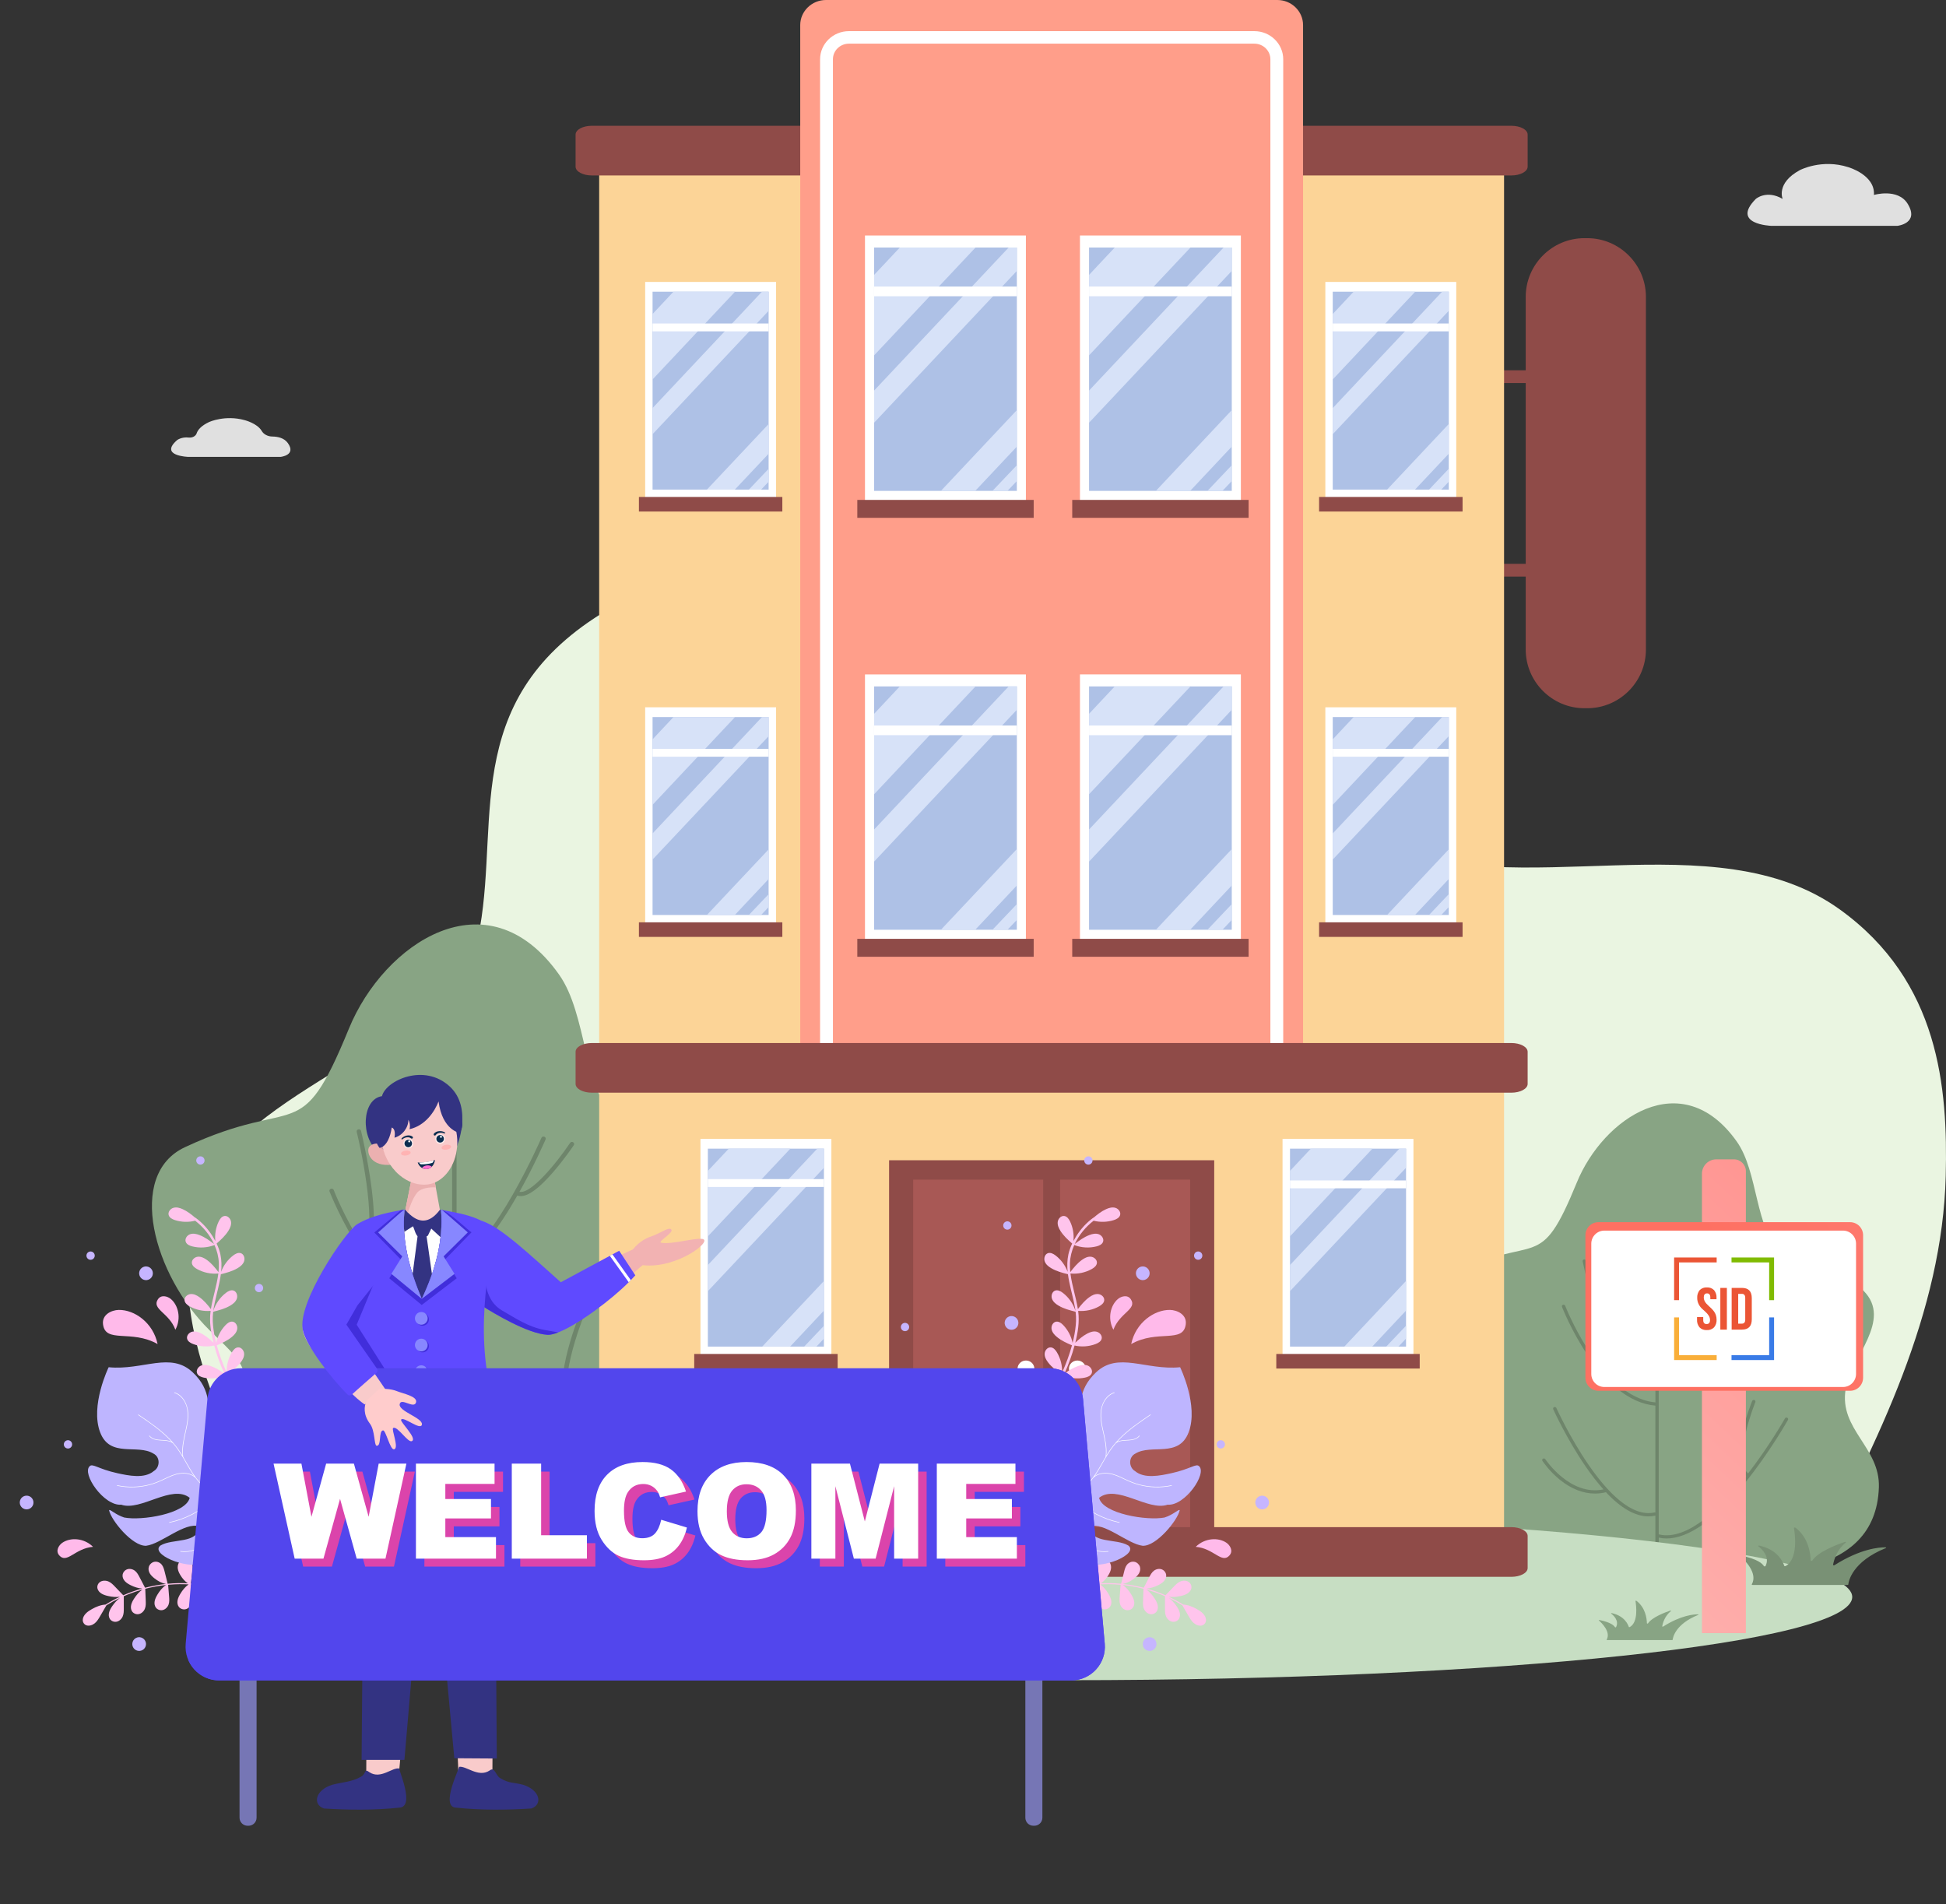 <svg width="371" height="363" viewBox="0 0 371 363" fill="none" xmlns="http://www.w3.org/2000/svg">
<rect x="0" y="0" width="371" height="363" fill="#333333" stroke="none"/>
<path d="M361.747 43.054H337.679C337.679 43.054 329.909 42.793 334.742 37.922C334.742 37.922 336.768 36.132 339.857 37.922C339.857 37.922 338.546 34.916 343.141 32.432C343.141 32.432 347.324 30.229 352.395 31.878C352.395 31.878 357.521 33.354 357.261 37.162C357.261 37.162 361.823 35.828 363.687 38.844C365.995 42.587 361.747 43.054 361.747 43.054ZM53.471 87.105H35.926C35.926 87.105 30.258 86.942 33.78 83.893C33.78 83.893 34.615 83.264 35.98 83.416C36.663 83.492 37.302 83.155 37.487 82.624C37.703 81.973 38.332 81.17 39.892 80.443C39.892 80.443 42.948 79.065 46.633 80.096C46.633 80.096 49.039 80.692 49.895 82.157C50.263 82.797 51.044 83.21 51.91 83.221C52.94 83.231 54.164 83.481 54.869 84.457C56.559 86.812 53.471 87.105 53.471 87.105Z" fill="#E0E0E0"/>
<path d="M345.166 299.103C358.213 274.712 370.329 249.887 370.947 224.173C371.358 207.399 369.765 187.098 350.79 173.406C326.786 156.089 289.323 172.494 262.632 160.7C250.56 155.373 246.073 145.347 239.647 137.807C231.476 128.204 221.376 118.895 204.991 113.383C178.375 104.432 140.826 102.24 117.331 115.412C87.671 132.035 95.257 155.503 91.496 176.878C87.703 198.426 48.441 206.064 39.241 226.006C28.816 248.596 43.749 276.904 57.663 298.029C61.066 303.204 291.101 297.909 345.166 299.103Z" fill="#EAF5E1"/>
<path d="M94.141 294.468C113.171 294.566 141.368 295.607 142.17 272.41C142.517 262.352 132.124 257.893 133.858 247.759C135.224 239.773 145.671 230.562 138.323 223.184C132.937 217.78 123.173 219.288 117.798 214.08C111.025 207.527 112.033 193.465 106.56 185.762C92.852 166.471 73.161 179.881 66.518 196.102C57.112 219.082 57.003 208.569 35.264 218.702C23.929 223.986 29.38 243.169 39.87 253.52C46.166 259.737 48.355 260.876 45.386 269.253C42.948 276.142 32.804 281.947 42.211 289.499C47.445 293.698 51.162 293.893 57.339 294.012C69.607 294.229 81.874 294.403 94.141 294.468Z" fill="#88A484"/>
<path d="M119.218 254.942C119.012 254.844 118.752 254.909 118.644 255.104C118.557 255.256 114.775 261.951 109.411 268.906C109.4 268.884 109.378 268.862 109.357 268.84C105.509 265.227 111.188 251.177 111.242 251.036C111.329 250.829 111.221 250.602 110.993 250.515C110.776 250.439 110.527 250.536 110.44 250.743C110.191 251.339 104.512 265.423 108.75 269.405C108.804 269.459 108.869 269.491 108.934 269.502C102.605 277.586 94.228 285.766 87.163 284.171C87.119 284.161 87.076 284.161 87.033 284.161V241.162C90.956 239.99 95.312 233.752 98.628 227.925C98.834 228.001 99.051 228.034 99.278 228.034C100.73 228.034 102.714 226.591 105.282 223.661C107.514 221.122 109.389 218.345 109.4 218.312C109.53 218.128 109.465 217.878 109.27 217.759C109.075 217.639 108.804 217.694 108.685 217.889C106.019 221.86 101.175 227.697 99.04 227.209C101.857 222.175 103.83 217.639 104.014 217.227C104.101 217.021 104.003 216.793 103.776 216.706C103.559 216.619 103.31 216.717 103.223 216.923C103.136 217.14 94.109 237.788 87.043 240.316V210.316C87.043 210.099 86.848 209.914 86.621 209.914C86.382 209.914 86.198 210.088 86.198 210.316V251.09C79.143 250.45 73.4 243.951 69.824 238.612C69.726 238.471 69.639 238.33 69.542 238.189C71.297 237.169 71.72 233.285 70.821 226.352C70.127 220.97 68.848 215.654 68.838 215.599C68.783 215.382 68.556 215.252 68.328 215.296C68.101 215.35 67.96 215.556 68.003 215.773C69.878 223.531 71.753 235.965 69.098 237.495C65.619 232.026 63.636 226.927 63.625 226.873C63.549 226.666 63.3 226.558 63.083 226.634C62.866 226.71 62.747 226.938 62.823 227.144C62.845 227.198 65.121 233.068 69.098 239.003C71.438 242.497 73.898 245.339 76.423 247.444C79.609 250.102 82.893 251.589 86.198 251.871H86.209V278.638C86.133 278.616 86.046 278.605 85.971 278.627C74.429 281.199 61.523 252.793 61.393 252.5C61.306 252.294 61.057 252.197 60.84 252.283C60.623 252.37 60.526 252.609 60.612 252.804C60.645 252.88 63.939 260.171 68.664 267.05C70.203 269.296 71.72 271.238 73.194 272.887C64.817 274.645 58.705 265.412 58.64 265.314C58.521 265.13 58.261 265.065 58.055 265.184C57.849 265.303 57.795 265.542 57.914 265.737C57.979 265.835 59.583 268.276 62.314 270.479C65.131 272.746 68.111 273.907 71.059 273.907C71.948 273.907 72.836 273.799 73.714 273.593L73.812 273.56C77.594 277.586 81.159 279.614 84.453 279.614C85.028 279.614 85.591 279.549 86.144 279.43C86.155 279.43 86.177 279.419 86.187 279.419V294.891C86.502 295 86.783 295.152 87.043 295.336V284.953C87.672 285.094 88.322 285.159 88.994 285.159C91.768 285.159 94.835 283.965 98.151 281.611C101.402 279.289 104.913 275.828 108.565 271.325C114.775 263.676 119.359 255.549 119.402 255.462C119.511 255.289 119.435 255.05 119.218 254.942Z" fill="#6E856B"/>
<path d="M321.64 300.361C336.129 300.437 357.597 301.229 358.204 283.565C358.464 275.905 350.553 272.509 351.875 264.795C352.915 258.719 360.87 251.699 355.278 246.079C351.182 241.956 343.747 243.116 339.651 239.156C334.493 234.165 335.262 223.456 331.09 217.597C320.654 202.917 305.656 213.116 300.606 225.464C293.443 242.965 293.356 234.957 276.808 242.672C268.171 246.697 272.332 261.301 280.308 269.189C285.098 273.93 286.767 274.788 284.513 281.167C282.649 286.408 274.933 290.824 282.096 296.585C286.084 299.786 288.913 299.938 293.616 300.014C302.957 300.177 312.299 300.318 321.64 300.361Z" fill="#88A484"/>
<path d="M340.733 270.275C340.571 270.199 340.376 270.253 340.3 270.405C340.235 270.514 337.352 275.624 333.267 280.908C333.256 280.886 333.245 280.876 333.223 280.865C330.297 278.12 334.61 267.411 334.654 267.302C334.719 267.15 334.632 266.966 334.469 266.912C334.307 266.847 334.112 266.933 334.047 267.085C333.863 267.541 329.528 278.261 332.757 281.299C332.801 281.342 332.844 281.364 332.898 281.375C328.076 287.527 321.704 293.755 316.329 292.539C316.296 292.529 316.264 292.528 316.231 292.528V259.794C319.211 258.904 322.527 254.152 325.063 249.714C325.215 249.769 325.377 249.801 325.562 249.801C326.667 249.801 328.173 248.705 330.135 246.47C331.836 244.539 333.256 242.423 333.277 242.401C333.375 242.26 333.332 242.076 333.18 241.978C333.028 241.892 332.833 241.935 332.736 242.076C330.709 245.103 327.014 249.541 325.388 249.172C327.534 245.342 329.04 241.881 329.17 241.577C329.235 241.425 329.159 241.241 328.997 241.175C328.834 241.11 328.639 241.186 328.574 241.338C328.509 241.501 321.639 257.223 316.253 259.143V236.304C316.253 236.13 316.112 236 315.928 236C315.743 236 315.602 236.141 315.602 236.304V267.356C310.227 266.868 305.86 261.921 303.129 257.852C303.053 257.743 302.988 257.635 302.912 257.526C304.256 256.745 304.571 253.783 303.888 248.521C303.357 244.42 302.381 240.383 302.371 240.34C302.327 240.177 302.154 240.069 301.981 240.112C301.807 240.145 301.699 240.307 301.731 240.481C303.162 246.383 304.592 255.856 302.566 257.016C299.922 252.85 298.415 248.977 298.394 248.933C298.328 248.77 298.144 248.694 297.982 248.749C297.808 248.803 297.722 248.977 297.787 249.139C297.808 249.183 299.531 253.653 302.566 258.177C304.343 260.836 306.229 263.006 308.147 264.601C310.574 266.63 313.077 267.758 315.581 267.975H315.592V288.351C315.537 288.33 315.472 288.33 315.407 288.34C306.63 290.272 296.811 268.637 296.714 268.42C296.649 268.268 296.454 268.192 296.291 268.257C296.129 268.322 296.053 268.496 296.118 268.659C296.139 268.713 298.654 274.268 302.251 279.508C303.422 281.223 304.581 282.698 305.698 283.946C299.325 285.281 294.666 278.261 294.611 278.185C294.514 278.044 294.319 278 294.167 278.087C294.015 278.174 293.961 278.358 294.059 278.51C294.113 278.586 295.327 280.442 297.407 282.123C299.553 283.849 301.818 284.738 304.072 284.738C304.755 284.738 305.427 284.662 306.099 284.5C306.12 284.489 306.142 284.489 306.164 284.478C309.046 287.548 311.755 289.089 314.27 289.089C314.703 289.089 315.136 289.046 315.559 288.948C315.57 288.948 315.581 288.937 315.592 288.937V300.796H316.242V293.136C316.719 293.245 317.217 293.299 317.726 293.299C319.84 293.299 322.18 292.398 324.695 290.597C327.176 288.829 329.842 286.192 332.627 282.764C337.352 276.937 340.842 270.753 340.874 270.687C340.95 270.536 340.896 270.351 340.733 270.275Z" fill="#6E856B"/>
<path d="M203.377 320.319C286.078 320.319 353.121 313.217 353.121 304.456C353.121 295.696 286.078 288.594 203.377 288.594C120.675 288.594 53.633 295.696 53.633 304.456C53.633 313.217 120.675 320.319 203.377 320.319Z" fill="#C7DEC3"/>
<path d="M106.951 313.597H91.996C91.931 313.597 91.866 313.575 91.866 313.532C91.812 313.054 91.291 309.94 85.949 307.781C85.851 307.738 85.906 307.662 86.025 307.662C86.978 307.651 89.915 307.857 94.033 310.461C94.109 310.515 94.272 310.483 94.261 310.418C94.152 309.821 93.74 308.085 92.245 306.902C92.169 306.837 92.31 306.772 92.429 306.815C93.665 307.228 96.602 308.345 97.544 309.745C97.588 309.81 97.793 309.799 97.793 309.723C97.826 308.595 98.14 306.121 100.188 304.559C100.264 304.504 100.438 304.537 100.427 304.602C100.254 305.622 99.744 309.495 101.738 310.602C101.814 310.645 101.944 310.624 101.966 310.57C102.128 310.038 102.941 308.031 105.889 307.39C106.008 307.369 106.116 307.434 106.051 307.488C105.488 307.922 104.166 309.148 104.924 310.624C104.957 310.689 105.141 310.689 105.173 310.624C105.401 310.244 106.149 309.506 108.717 308.985C108.836 308.964 108.945 309.029 108.88 309.083C108.208 309.669 106.073 311.752 107.081 313.51C107.102 313.553 107.037 313.597 106.951 313.597Z" fill="#88A484"/>
<path d="M72.499 296.394H87.454C87.519 296.394 87.584 296.372 87.584 296.328C87.638 295.851 88.159 292.737 93.501 290.578C93.599 290.535 93.544 290.459 93.425 290.459C92.472 290.448 89.535 290.654 85.417 293.258C85.341 293.312 85.178 293.28 85.189 293.215C85.298 292.618 85.709 290.882 87.205 289.699C87.281 289.634 87.14 289.569 87.021 289.612C85.785 290.025 82.849 291.142 81.906 292.542C81.862 292.607 81.656 292.596 81.656 292.52C81.624 291.392 81.31 288.918 79.261 287.356C79.186 287.301 79.012 287.334 79.023 287.399C79.197 288.419 79.706 292.292 77.712 293.399C77.636 293.442 77.506 293.421 77.484 293.366C77.322 292.835 76.509 290.828 73.561 290.187C73.442 290.166 73.334 290.231 73.399 290.285C73.962 290.719 75.284 291.945 74.526 293.421C74.493 293.486 74.309 293.486 74.276 293.421C74.049 293.041 73.301 292.303 70.733 291.782C70.614 291.761 70.505 291.826 70.57 291.88C71.242 292.466 73.377 294.549 72.369 296.307C72.348 296.35 72.413 296.394 72.499 296.394Z" fill="#6E856B"/>
<path d="M77.637 298.034H63.971C63.906 298.034 63.852 298.013 63.852 297.98C63.809 297.546 63.332 294.703 58.445 292.729C58.358 292.696 58.401 292.62 58.51 292.62C59.377 292.609 62.064 292.805 65.825 295.181C65.9 295.224 66.041 295.202 66.03 295.137C65.933 294.584 65.553 293 64.188 291.926C64.123 291.871 64.242 291.806 64.351 291.839C65.478 292.219 68.165 293.228 69.021 294.519C69.065 294.584 69.249 294.562 69.249 294.497C69.281 293.466 69.563 291.21 71.438 289.777C71.503 289.723 71.665 289.756 71.655 289.821C71.503 290.743 71.026 294.291 72.847 295.3C72.912 295.333 73.042 295.322 73.053 295.267C73.204 294.79 73.952 292.946 76.629 292.36C76.737 292.338 76.846 292.403 76.781 292.446C76.26 292.848 75.058 293.965 75.751 295.311C75.784 295.365 75.946 295.376 75.979 295.311C76.184 294.964 76.878 294.291 79.219 293.814C79.327 293.792 79.425 293.846 79.371 293.9C78.753 294.443 76.802 296.342 77.734 297.947C77.767 298.002 77.713 298.034 77.637 298.034Z" fill="#799175"/>
<path d="M306.414 312.671H318.779C318.833 312.671 318.888 312.649 318.888 312.616C318.931 312.226 319.354 309.643 323.775 307.864C323.851 307.832 323.818 307.766 323.71 307.766C322.93 307.756 320.492 307.929 317.089 310.088C317.024 310.132 316.894 310.099 316.894 310.045C316.98 309.546 317.327 308.114 318.563 307.137C318.628 307.083 318.508 307.029 318.411 307.061C317.392 307.408 314.965 308.32 314.184 309.492C314.141 309.546 313.979 309.535 313.979 309.47C313.957 308.537 313.697 306.486 311.995 305.195C311.93 305.152 311.789 305.173 311.8 305.228C311.941 306.063 312.364 309.275 310.717 310.186C310.652 310.219 310.543 310.208 310.532 310.164C310.392 309.73 309.72 308.059 307.292 307.539C307.195 307.517 307.097 307.571 307.162 307.615C307.628 307.973 308.723 308.992 308.094 310.208C308.062 310.262 307.921 310.262 307.888 310.208C307.704 309.893 307.075 309.285 304.951 308.851C304.854 308.83 304.767 308.884 304.821 308.927C305.374 309.416 307.14 311.13 306.306 312.595C306.284 312.638 306.339 312.671 306.414 312.671Z" fill="#88A484"/>
<path d="M334.124 302.16H352.221C352.308 302.16 352.373 302.128 352.373 302.084C352.427 301.509 353.067 297.744 359.525 295.13C359.645 295.086 359.58 294.989 359.439 294.989C358.29 294.978 354.736 295.227 349.751 298.385C349.653 298.45 349.458 298.406 349.469 298.33C349.599 297.603 350.097 295.509 351.907 294.077C352.005 294.001 351.831 293.914 351.69 293.969C350.195 294.468 346.64 295.813 345.503 297.517C345.448 297.603 345.199 297.582 345.199 297.495C345.167 296.128 344.776 293.133 342.306 291.245C342.219 291.18 342.002 291.213 342.013 291.3C342.219 292.526 342.837 297.213 340.431 298.558C340.344 298.612 340.182 298.591 340.16 298.515C339.965 297.875 338.979 295.444 335.413 294.663C335.272 294.631 335.132 294.717 335.218 294.782C335.901 295.314 337.494 296.79 336.584 298.569C336.54 298.645 336.324 298.645 336.28 298.569C336.009 298.103 335.099 297.224 331.989 296.583C331.848 296.551 331.718 296.627 331.794 296.692C332.607 297.408 335.186 299.914 333.972 302.052C333.94 302.106 334.015 302.16 334.124 302.16Z" fill="#799175"/>
<path d="M293.859 107.49V109.921H285.113V107.49H293.859ZM293.863 70.594V73.024H285.118V70.594H293.863Z" fill="#8F4B48"/>
<path d="M313.793 123.819C313.793 129.982 308.765 135.016 302.609 135.016H302.057C295.901 135.016 290.873 129.982 290.873 123.819V56.603C290.873 50.441 295.901 45.406 302.057 45.406H302.609C308.765 45.406 313.793 50.441 313.793 56.603V123.819Z" fill="#8F4B48"/>
<path d="M286.755 296.824C286.755 298.799 285.357 300.404 283.656 300.404H117.332C115.63 300.404 114.232 298.788 114.232 296.824V31.541C114.232 29.567 115.63 27.961 117.332 27.961H283.645C285.347 27.961 286.745 29.578 286.745 31.541V296.824H286.755Z" fill="#FCD497"/>
<path d="M244.514 217.125H269.471V258.583H244.514V217.125Z" fill="white"/>
<path d="M245.934 218.984H268.062V256.721H245.934V218.984Z" fill="#AEC1E6"/>
<path d="M249.911 218.984L245.934 223.227V235.704L261.658 218.984H249.911ZM268.062 218.984H266.795L245.934 241.173V246.153L268.062 222.619V218.984ZM268.062 244.2L256.294 256.721H261.615L268.062 249.853V244.2ZM268.062 252.739L264.28 256.721H266.61L268.062 255.191V252.739Z" fill="#D7E2F8"/>
<path d="M243.322 258.125H270.664V260.903H243.322V258.125Z" fill="#8F4B48"/>
<path d="M245.934 226.543V225.046H268.063V226.543H245.934ZM252.674 134.844H277.631V176.302H252.674V134.844Z" fill="white"/>
<path d="M254.082 136.703H276.211V174.439H254.082V136.703Z" fill="#AEC1E6"/>
<path d="M258.07 136.703L254.082 140.956V153.434L269.806 136.703H258.07ZM276.211 136.703H274.943L254.082 158.891V163.872L276.211 140.338V136.703ZM276.211 161.919L264.442 174.439H269.763L276.211 167.571V161.919ZM276.211 170.457L272.44 174.439H274.77L276.211 172.92V170.457Z" fill="#D7E2F8"/>
<path d="M251.482 175.836H278.835V178.614H251.482V175.836Z" fill="#8F4B48"/>
<path d="M254.088 144.264V142.766H276.216V144.264H254.088ZM252.674 53.75H277.631V95.208H252.674V53.75Z" fill="white"/>
<path d="M254.082 55.609H276.211V93.346H254.082V55.609Z" fill="#AEC1E6"/>
<path d="M258.07 55.609L254.082 59.863V72.34L269.806 55.609H258.07ZM276.211 55.609H274.943L254.082 77.798V82.778L276.211 59.244V55.609ZM276.211 80.825L264.442 93.346H269.763L276.211 86.489V80.825ZM276.211 89.364L272.44 93.346H274.77L276.211 91.827V89.364Z" fill="#D7E2F8"/>
<path d="M251.482 94.742H278.835V97.52H251.482V94.742Z" fill="#8F4B48"/>
<path d="M254.087 63.169V61.672H276.216V63.169H254.087ZM123 134.841H147.957V176.298H123V134.841Z" fill="white"/>
<path d="M124.408 136.703H146.537V174.439H124.408V136.703Z" fill="#AEC1E6"/>
<path d="M128.396 136.703L124.408 140.956V153.434L140.133 136.703H128.396ZM146.548 136.703H145.269L124.408 158.891V163.872L146.548 140.338V136.703ZM146.548 161.919L134.768 174.439H140.089L146.548 167.571V161.919ZM146.548 170.457L142.766 174.439H145.096L146.548 172.92V170.457Z" fill="#D7E2F8"/>
<path d="M121.809 175.836H149.15V178.614H121.809V175.836Z" fill="#8F4B48"/>
<path d="M124.414 144.264V142.767H146.543V144.264H124.414ZM123 53.75H147.957V95.208H123V53.75Z" fill="white"/>
<path d="M124.408 55.609H146.537V93.346H124.408V55.609Z" fill="#AEC1E6"/>
<path d="M128.396 55.609L124.408 59.863V72.34L140.133 55.609H128.396ZM146.548 55.609H145.269L124.408 77.798V82.778L146.548 59.244V55.609ZM146.548 80.825L134.768 93.346H140.089L146.548 86.489V80.825ZM146.548 89.364L142.766 93.346H145.096L146.548 91.827V89.364Z" fill="#D7E2F8"/>
<path d="M121.809 94.742H149.15V97.52H121.809V94.742Z" fill="#8F4B48"/>
<path d="M124.414 63.169V61.672H146.543V63.169H124.414Z" fill="white"/>
<path d="M291.241 31.778C291.241 32.7 289.843 33.449 288.142 33.449H112.834C111.132 33.449 109.734 32.7 109.734 31.778V25.648C109.734 24.725 111.132 23.977 112.834 23.977H288.142C289.843 23.977 291.241 24.725 291.241 25.648V31.778Z" fill="#8F4B48"/>
<path d="M133.543 217.125H158.5V258.583H133.543V217.125Z" fill="white"/>
<path d="M134.953 218.984H157.082V256.721H134.953V218.984Z" fill="#AEC1E6"/>
<path d="M138.941 218.984L134.953 223.227V235.704L150.677 218.984H138.941ZM157.093 218.984H155.814L134.953 241.173V246.153L157.093 222.619V218.984ZM157.093 244.2L145.313 256.721H150.634L157.093 249.853V244.2ZM157.093 252.739L153.311 256.721H155.641L157.093 255.191V252.739Z" fill="#D7E2F8"/>
<path d="M132.352 258.125H159.693V260.903H132.352V258.125Z" fill="#8F4B48"/>
<path d="M134.953 226.286V224.789H157.082V226.286H134.953Z" fill="white"/>
<path d="M157.461 0C154.773 0 152.562 2.148 152.562 4.774V200.931C152.562 203.557 154.762 205.705 157.461 205.705H243.527C246.215 205.705 248.425 203.557 248.425 200.931V4.774C248.425 2.148 246.226 0 243.527 0H157.461Z" fill="#FF9E8A"/>
<path d="M239.139 204.775H161.851C158.817 204.775 156.346 202.366 156.346 199.404V11.308C156.346 8.346 158.817 5.938 161.851 5.938H239.139C242.174 5.938 244.645 8.346 244.645 11.308V199.415C244.645 202.366 242.174 204.775 239.139 204.775ZM161.851 8.325C160.16 8.325 158.795 9.659 158.795 11.308V199.415C158.795 201.064 160.171 202.398 161.851 202.398H239.139C240.83 202.398 242.195 201.064 242.195 199.415V11.308C242.195 9.659 240.819 8.325 239.139 8.325H161.851Z" fill="white"/>
<path d="M291.241 206.645C291.241 207.567 289.843 208.316 288.142 208.316H112.834C111.132 208.316 109.734 207.567 109.734 206.645V200.515C109.734 199.592 111.132 198.844 112.834 198.844H288.142C289.843 198.844 291.241 199.592 291.241 200.515V206.645ZM169.5 221.195H231.487V298.642H169.5V221.195Z" fill="#8F4B48"/>
<path d="M174.096 224.891H226.893V298.649H174.096V224.891Z" fill="#A85855"/>
<path d="M198.879 223.578H202.108V298.649H198.879V223.578Z" fill="#8F4B48"/>
<path d="M205.393 262.5C206.279 262.5 206.997 261.8 206.997 260.937C206.997 260.075 206.279 259.375 205.393 259.375C204.507 259.375 203.789 260.075 203.789 260.937C203.789 261.8 204.507 262.5 205.393 262.5Z" fill="white"/>
<path d="M195.596 262.5C196.482 262.5 197.2 261.8 197.2 260.937C197.2 260.075 196.482 259.375 195.596 259.375C194.71 259.375 193.992 260.075 193.992 260.937C193.992 261.8 194.71 262.5 195.596 262.5Z" fill="white"/>
<path d="M291.241 298.942C291.241 299.864 289.843 300.613 288.142 300.613H112.834C111.132 300.613 109.734 299.864 109.734 298.942V292.812C109.734 291.889 111.132 291.141 112.834 291.141H288.142C289.843 291.141 291.241 291.889 291.241 292.812V298.942Z" fill="#8F4B48"/>
<path d="M205.891 44.898H236.57V95.872H205.891V44.898Z" fill="white"/>
<path d="M207.625 47.188H234.836V93.582H207.625V47.188Z" fill="#AEC1E6"/>
<path d="M212.523 47.188L207.625 52.406V67.748L226.958 47.188H212.523ZM234.836 47.188H233.276L207.625 74.454V80.584L234.836 51.647V47.188ZM234.836 78.186L220.369 93.582H226.904L234.836 85.141V78.186ZM234.836 88.689L230.198 93.582H233.059L234.836 91.705V88.689Z" fill="#D7E2F8"/>
<path d="M204.418 95.305H238.045V98.722H204.418V95.305Z" fill="#8F4B48"/>
<path d="M207.632 56.476V54.632H234.843V56.476H207.632ZM164.906 44.898H195.585V95.872H164.906V44.898Z" fill="white"/>
<path d="M166.65 47.188H193.862V93.582H166.65V47.188Z" fill="#AEC1E6"/>
<path d="M171.549 47.188L166.65 52.406V67.748L185.983 47.188H171.549ZM193.862 47.188H192.301L166.65 74.454V80.584L193.862 51.647V47.188ZM193.862 78.186L179.384 93.582H185.929L193.862 85.141V78.186ZM193.862 88.689L189.213 93.582H192.074L193.862 91.705V88.689Z" fill="#D7E2F8"/>
<path d="M163.443 95.305H197.07V98.722H163.443V95.305Z" fill="#8F4B48"/>
<path d="M166.65 56.477V54.633H193.862V56.477H166.65ZM205.892 128.572H236.571V179.545H205.892V128.572Z" fill="white"/>
<path d="M207.625 130.859H234.836V177.254H207.625V130.859Z" fill="#AEC1E6"/>
<path d="M212.523 130.859L207.625 136.078V151.42L226.958 130.859H212.523ZM234.836 130.859H233.276L207.625 158.136V164.256L234.836 135.319V130.859ZM234.836 161.869L220.369 177.254H226.904L234.836 168.813V161.869ZM234.836 172.361L230.198 177.254H233.059L234.836 175.377V172.361Z" fill="#D7E2F8"/>
<path d="M204.418 178.984H238.045V182.402H204.418V178.984Z" fill="#8F4B48"/>
<path d="M207.627 140.161V138.316H234.839V140.161H207.627ZM164.906 128.578H195.585V179.551H164.906V128.578Z" fill="white"/>
<path d="M166.65 130.859H193.862V177.254H166.65V130.859Z" fill="#AEC1E6"/>
<path d="M171.549 130.859L166.65 136.078V151.42L185.983 130.859H171.549ZM193.862 130.859H192.301L166.65 158.136V164.256L193.862 135.319V130.859ZM193.862 161.869L179.384 177.254H185.929L193.862 168.813V161.869ZM193.862 172.361L189.213 177.254H192.074L193.862 175.377V172.361Z" fill="#D7E2F8"/>
<path d="M163.443 178.984H197.07V182.402H163.443V178.984Z" fill="#8F4B48"/>
<path d="M166.645 140.157V138.312H193.856V140.157H166.645Z" fill="white"/>
<path d="M332.846 311.342H324.471V223.77C324.471 222.253 325.698 221.023 327.212 221.023H330.581C331.832 221.023 332.846 222.04 332.846 223.293V311.342Z" fill="url(#paint0_linear_13603_16332)"/>
<path d="M352.712 265.145H304.74C303.369 265.145 302.258 264.032 302.258 262.659V235.486C302.258 234.113 303.369 233 304.74 233H352.712C354.083 233 355.194 234.113 355.194 235.486V262.659C355.194 264.032 354.083 265.145 352.712 265.145Z" fill="url(#paint1_linear_13603_16332)"/>
<path d="M351.369 264.422H305.857C304.486 264.422 303.375 263.309 303.375 261.936V237.095C303.375 235.722 304.486 234.609 305.857 234.609H351.369C352.739 234.609 353.85 235.722 353.85 237.095V261.936C353.85 263.309 352.739 264.422 351.369 264.422Z" fill="white"/>
<path d="M325.399 253.572C325.653 253.589 325.908 253.552 326.147 253.463C326.386 253.374 326.603 253.235 326.784 253.055C327.127 252.64 327.297 252.11 327.261 251.574C327.264 251.28 327.218 250.989 327.125 250.711C327.044 250.465 326.925 250.233 326.773 250.024C326.629 249.83 326.471 249.648 326.301 249.478C326.13 249.308 325.958 249.145 325.785 248.989C325.618 248.84 325.459 248.683 325.308 248.518C325.164 248.359 325.045 248.179 324.956 247.984C324.865 247.788 324.818 247.575 324.819 247.36C324.819 246.838 325.027 246.577 325.443 246.576C325.86 246.575 326.068 246.836 326.068 247.36V247.688H327.249V247.44C327.285 246.905 327.119 246.376 326.783 245.959C326.605 245.778 326.39 245.639 326.153 245.55C325.916 245.461 325.662 245.424 325.409 245.442C325.157 245.424 324.903 245.461 324.666 245.55C324.429 245.639 324.214 245.778 324.035 245.959C323.7 246.377 323.534 246.905 323.57 247.44C323.565 247.835 323.651 248.225 323.82 248.581C323.971 248.903 324.178 249.195 324.433 249.444C324.675 249.674 324.915 249.896 325.154 250.108C325.388 250.315 325.593 250.554 325.761 250.817C325.924 251.065 326.011 251.355 326.012 251.652C326.012 252.166 325.796 252.423 325.364 252.424C324.932 252.424 324.716 252.167 324.716 251.653V251.085H323.536V251.574C323.5 252.11 323.671 252.64 324.013 253.055C324.194 253.235 324.411 253.374 324.65 253.463C324.889 253.552 325.144 253.59 325.399 253.572ZM329.226 253.48V245.531H327.977V253.482H329.226V253.48ZM332.111 253.48C333.352 253.48 333.973 252.826 333.974 251.516V247.496C333.974 246.186 333.353 245.531 332.111 245.531H330.135V253.482H332.111V253.48ZM332.086 252.345H331.383V246.667H332.087C332.511 246.667 332.723 246.924 332.723 247.439V251.573C332.723 252.087 332.511 252.345 332.087 252.345H332.086Z" fill="#EB5535"/>
<path d="M327.279 239.734V240.672H320.102V247.866H319.166V239.734H327.279Z" fill="#EB5535"/>
<path d="M330.109 239.734V240.672H337.286V247.866H338.221V239.734H330.109Z" fill="#80BB01"/>
<path d="M327.279 259.288V258.35H320.102V251.156H319.166V259.288H327.279Z" fill="#F9AE39"/>
<path d="M330.109 259.288V258.35H337.286V251.156H338.221V259.288H330.109Z" fill="#397BE7"/>
<path d="M35.329 306.803C34.839 306.892 34.349 306.676 34.087 306.327C33.826 305.978 33.772 305.519 33.856 305.083C33.941 304.646 34.153 304.227 34.394 303.828C34.792 303.166 35.295 302.522 35.956 302.057C34.774 301.99 33.578 302.005 32.38 302.102C32.271 302.111 32.162 302.121 32.053 302.131C32.115 302.881 32.176 303.63 32.237 304.379C32.278 304.879 32.317 305.394 32.143 305.888C31.968 306.382 31.528 306.858 30.962 306.961C30.472 307.049 29.982 306.833 29.72 306.485C29.459 306.136 29.405 305.677 29.489 305.24C29.574 304.804 29.786 304.385 30.027 303.985C30.438 303.302 30.96 302.639 31.652 302.171C30.323 302.314 28.999 302.556 27.696 302.893C27.725 303.657 27.754 304.421 27.783 305.185C27.802 305.687 27.818 306.205 27.623 306.694C27.428 307.184 26.969 307.646 26.401 307.73C25.909 307.802 25.43 307.568 25.185 307.21C24.94 306.851 24.906 306.389 25.009 305.954C25.112 305.519 25.342 305.107 25.599 304.714C26.01 304.085 26.519 303.476 27.165 303.036C26.228 303.298 25.302 303.609 24.397 303.97C24.13 304.077 23.864 304.189 23.6 304.305C23.601 305.094 23.601 305.882 23.602 306.671C23.602 307.176 23.599 307.695 23.387 308.18C23.174 308.665 22.699 309.115 22.13 309.182C21.637 309.24 21.169 308.992 20.938 308.625C20.707 308.258 20.69 307.794 20.809 307.361C20.928 306.928 21.172 306.521 21.443 306.135C21.829 305.584 22.293 305.051 22.858 304.642C21.976 305.06 21.119 305.527 20.295 306.038C19.882 306.748 19.469 307.457 19.056 308.166C18.785 308.632 18.503 309.11 18.065 309.467C17.626 309.825 16.988 310.038 16.475 309.858C16.032 309.702 15.773 309.275 15.777 308.838C15.781 308.402 16.017 307.966 16.349 307.617C16.681 307.268 17.104 306.997 17.538 306.755C18.338 306.311 19.228 305.948 20.13 305.901C20.133 305.899 20.135 305.897 20.138 305.895C21.014 305.349 21.927 304.855 22.868 304.414C22.137 304.515 21.389 304.436 20.688 304.287C20.22 304.187 19.757 304.054 19.367 303.818C18.978 303.583 18.664 303.234 18.576 302.812C18.487 302.39 18.654 301.895 19.053 301.607C19.515 301.275 20.176 301.284 20.671 301.495C21.165 301.706 21.531 302.082 21.884 302.449C22.422 303.009 22.961 303.569 23.499 304.129C24.665 303.618 25.869 303.189 27.096 302.845C26.334 302.801 25.608 302.548 24.953 302.228C24.539 302.026 24.138 301.792 23.835 301.472C23.532 301.152 23.334 300.736 23.368 300.299C23.402 299.861 23.7 299.408 24.158 299.211C24.688 298.983 25.311 299.139 25.72 299.457C26.129 299.776 26.369 300.23 26.601 300.673C26.953 301.346 27.305 302.02 27.657 302.694C27.695 302.684 27.734 302.673 27.773 302.663C29.047 302.34 30.341 302.109 31.637 301.969C30.807 301.822 30.08 301.4 29.458 300.911C29.106 300.634 28.774 300.328 28.557 299.954C28.339 299.58 28.243 299.13 28.377 298.699C28.51 298.269 28.899 297.87 29.384 297.757C29.946 297.625 30.509 297.893 30.829 298.285C31.149 298.676 31.276 299.173 31.397 299.656C31.587 300.416 31.777 301.175 31.967 301.935C31.985 301.933 32.004 301.931 32.022 301.93L32.035 301.91C32.036 301.916 32.036 301.922 32.037 301.928C33.299 301.81 34.563 301.781 35.813 301.842C35.212 301.455 34.758 300.895 34.399 300.307C34.17 299.93 33.97 299.53 33.901 299.095C33.832 298.66 33.906 298.184 34.186 297.793C34.467 297.403 34.976 297.117 35.472 297.144C36.046 297.174 36.476 297.602 36.634 298.084C36.792 298.567 36.732 299.097 36.67 299.614C36.583 300.347 36.495 301.08 36.408 301.813C36.41 301.835 36.411 301.857 36.413 301.879C37.785 301.979 39.133 302.191 40.438 302.517C40.576 302.551 40.522 302.755 40.383 302.72C39.1 302.4 37.776 302.19 36.43 302.088C36.488 302.799 36.546 303.51 36.604 304.221C36.645 304.721 36.684 305.236 36.51 305.73C36.336 306.225 35.895 306.7 35.329 306.803ZM39.999 266.372C39.761 265.802 40.177 265.123 40.747 264.891C41.317 264.658 41.971 264.769 42.556 264.968C43.503 265.29 44.295 265.785 45.1 266.338C44.62 265.545 44.17 264.734 43.746 263.912C43.466 263.368 43.198 262.817 42.941 262.261C41.657 262.788 40.214 262.922 38.856 262.636C38.341 262.528 37.78 262.309 37.578 261.823C37.343 261.255 37.758 260.576 38.327 260.342C38.895 260.108 39.547 260.218 40.129 260.415C41.106 260.746 41.918 261.264 42.75 261.84C41.979 260.117 41.329 258.338 40.838 256.517C39.504 256.817 38.082 256.717 36.805 256.226C36.314 256.038 35.794 255.733 35.672 255.221C35.529 254.623 36.047 254.018 36.646 253.878C37.244 253.737 37.87 253.948 38.413 254.235C39.294 254.701 39.995 255.313 40.699 255.985C40.212 254.057 39.883 252.012 40.139 250.034C40.144 249.993 40.152 249.952 40.157 249.911C38.78 250.027 37.368 249.725 36.161 249.05C35.702 248.793 35.231 248.417 35.183 247.893C35.127 247.281 35.726 246.757 36.339 246.703C36.951 246.649 37.54 246.948 38.037 247.31C38.913 247.947 39.553 248.726 40.208 249.569C40.566 247.292 41.345 245.072 41.624 242.786C40.224 242.919 38.784 242.619 37.557 241.933C37.097 241.676 36.626 241.3 36.579 240.776C36.523 240.163 37.122 239.639 37.734 239.585C38.346 239.532 38.936 239.83 39.433 240.192C40.332 240.847 40.983 241.65 41.656 242.52C41.716 241.947 41.742 241.371 41.72 240.788C41.675 239.607 41.377 238.448 40.894 237.359C39.552 237.879 38.048 237.972 36.654 237.617C36.144 237.487 35.592 237.245 35.411 236.751C35.199 236.174 35.643 235.513 36.221 235.303C36.798 235.093 37.445 235.23 38.018 235.451C39.07 235.858 39.914 236.478 40.801 237.155C39.985 235.414 38.697 233.866 37.207 232.723C35.941 233.043 34.585 233.003 33.342 232.601C32.842 232.439 32.306 232.162 32.157 231.657C31.982 231.068 32.468 230.436 33.057 230.264C33.647 230.091 34.284 230.269 34.842 230.526C35.732 230.937 36.456 231.5 37.183 232.121C37.218 232.127 37.254 232.141 37.289 232.167C38.58 233.111 39.669 234.318 40.52 235.67C40.707 235.968 40.885 236.275 41.051 236.588C40.923 235.324 41.144 234.025 41.689 232.877C41.916 232.402 42.26 231.907 42.78 231.825C43.387 231.729 43.949 232.293 44.042 232.901C44.136 233.508 43.877 234.116 43.548 234.636C42.936 235.606 42.148 236.322 41.295 237.075C41.615 237.747 41.871 238.448 42.024 239.174C42.256 240.275 42.266 241.374 42.156 242.468C42.612 241.24 43.418 240.142 44.46 239.346C44.878 239.027 45.41 238.744 45.91 238.908C46.494 239.1 46.736 239.858 46.542 240.442C46.349 241.025 45.84 241.448 45.311 241.76C44.297 242.359 43.24 242.636 42.103 242.925C41.868 244.724 41.341 246.509 40.96 248.262C40.84 248.815 40.736 249.366 40.663 249.92C41.091 248.563 41.942 247.342 43.072 246.476C43.489 246.156 44.021 245.872 44.521 246.036C45.105 246.227 45.349 246.985 45.156 247.569C44.963 248.153 44.455 248.576 43.926 248.889C42.889 249.503 41.808 249.78 40.642 250.078C40.57 250.669 40.536 251.265 40.56 251.868C40.605 252.973 40.774 254.071 41.009 255.149C41.072 255.436 41.14 255.722 41.212 256.007C41.481 254.745 42.103 253.558 42.996 252.625C43.36 252.245 43.842 251.884 44.361 251.969C44.968 252.069 45.324 252.781 45.223 253.387C45.121 253.993 44.684 254.489 44.209 254.88C43.331 255.601 42.369 256.033 41.334 256.475C41.814 258.255 42.462 259.992 43.218 261.673C43.166 260.327 43.51 258.967 44.202 257.812C44.473 257.36 44.863 256.9 45.388 256.869C46.002 256.832 46.507 257.446 46.542 258.06C46.578 258.674 46.261 259.254 45.885 259.74C45.17 260.663 44.3 261.307 43.361 261.988C43.463 262.21 43.566 262.432 43.671 262.651C44.25 263.859 44.885 265.044 45.584 266.191C45.553 264.879 45.898 263.56 46.572 262.434C46.843 261.983 47.233 261.523 47.758 261.491C48.371 261.454 48.877 262.069 48.912 262.683C48.947 263.296 48.631 263.877 48.255 264.363C47.56 265.26 46.718 265.894 45.808 266.554C46.62 267.852 47.517 269.095 48.509 270.258C48.716 270.5 48.326 270.804 48.12 270.563C47.118 269.389 46.215 268.131 45.396 266.82C44.105 267.348 42.653 267.48 41.285 267.19C40.767 267.08 40.203 266.859 39.999 266.372Z" fill="#FFC4EC"/>
<path d="M27.867 294.69C30.762 294.337 35.19 290.09 37.997 290.996C37.75 294.41 32.921 293.223 30.592 294.644C28.556 296.213 35.32 299.253 38.932 298.07C41.92 297.226 41.846 293.249 46.112 288.51C49.701 284.407 51.453 284.725 52.42 281.945C54.188 276.858 50.111 270.674 49.447 270.855C49.179 270.928 49.59 271.995 49.233 274.403C49.385 274.65 46.85 283.818 45.302 280.154C44.687 275.889 49.792 274.253 48.076 269.136C46.788 265.299 41.159 263.872 40.928 264.241C43.59 265.678 43.405 273.465 41.377 276.065C40.033 277.525 39.719 275.903 39.938 274.118C39.881 268.153 40.264 265.005 36.794 261.676C32.539 257.596 27.321 261.288 20.715 260.655C20.715 260.655 17.146 267.974 19.098 273.08C20.976 277.993 26.194 275.242 29.23 277.108C30.624 277.788 30.488 279.773 29.328 280.441C27.548 281.959 24.526 281.33 22.352 280.851C18.751 280.058 17.687 278.96 17.108 279.512C15.524 280.924 19.803 287.137 23.102 286.859C26.827 288.171 32.776 282.874 36.165 285.55C35.455 288.6 26.995 289.953 23.688 289.306C21.987 288.767 21.026 287.681 20.791 287.904C21.158 289.798 25.246 294.832 27.867 294.69Z" fill="#BEB5FF"/>
<path d="M34.419 295.82C35.321 295.944 36.243 295.842 37.099 295.534C37.93 295.236 38.657 294.738 39.28 294.118C39.961 293.436 40.519 292.65 41.097 291.881C41.724 291.051 42.394 290.25 43.115 289.499C43.442 289.161 43.768 288.812 44.13 288.512C44.432 288.262 44.796 288.043 45.204 288.11C45.208 288.111 45.211 288.108 45.215 288.108C45.267 288.16 45.32 288.208 45.37 288.261C45.539 288.437 45.705 288.618 45.862 288.806C45.883 288.778 45.905 288.753 45.928 288.727C45.64 288.391 45.332 288.068 45.007 287.766C45.006 287.763 45.006 287.76 45.004 287.759C44.903 287.596 44.835 287.41 44.786 287.224C44.74 287.05 44.697 286.848 44.748 286.671C44.825 286.407 45.004 286.169 45.169 285.952C45.336 285.736 45.508 285.522 45.685 285.313C46.925 283.843 48.371 282.534 49.42 280.91C50.281 279.574 50.884 278.007 50.723 276.394C50.716 276.329 50.614 276.345 50.621 276.413C50.714 277.352 50.542 278.293 50.203 279.171C49.54 280.889 48.306 282.279 47.074 283.617C46.391 284.358 45.699 285.092 45.086 285.893C44.861 286.188 44.597 286.533 44.629 286.923C44.645 287.141 44.706 287.368 44.797 287.576C43.861 286.751 42.803 286.079 41.754 285.409C41.706 285.378 41.655 285.346 41.607 285.315C41.607 285.315 41.607 285.315 41.607 285.312C41.181 284.505 41.031 283.586 41.071 282.679C41.152 280.829 42.03 279.197 42.949 277.635C43.2 277.208 43.455 276.781 43.7 276.349C43.93 275.944 44.16 275.532 44.332 275.097C44.622 274.355 44.725 273.482 44.311 272.765C44.278 272.708 44.184 272.749 44.218 272.807C44.74 273.709 44.413 274.772 43.973 275.636C43.098 277.351 41.897 278.915 41.311 280.771C40.861 282.197 40.783 283.839 41.443 285.21C40.461 284.581 39.483 283.931 38.625 283.133C38.157 282.696 37.74 282.216 37.358 281.707C37.356 281.703 37.357 281.698 37.353 281.693C37.348 281.689 37.344 281.684 37.337 281.679C36.993 281.217 36.675 280.735 36.375 280.241C35.876 279.42 35.416 278.577 34.927 277.75C34.776 276.749 34.882 275.725 35.052 274.735C35.356 272.956 35.98 271.198 35.875 269.372C35.78 267.747 34.935 265.975 33.283 265.456C33.219 265.436 33.184 265.531 33.248 265.552C34.167 265.839 34.859 266.565 35.278 267.417C36.088 269.066 35.767 270.953 35.383 272.671C35.029 274.253 34.611 275.902 34.797 277.533C34.733 277.428 34.671 277.321 34.606 277.214C33.956 276.167 33.208 275.199 32.347 274.318C30.582 272.514 28.483 271.086 26.403 269.678C26.35 269.64 26.29 269.723 26.344 269.761C26.599 269.933 26.853 270.105 27.107 270.278C29.105 271.642 31.099 273.073 32.73 274.875C32.144 274.578 31.446 274.548 30.803 274.515C29.997 274.474 29.063 274.392 28.524 273.708C28.483 273.656 28.404 273.721 28.445 273.773C28.949 274.414 29.811 274.56 30.578 274.606C31.375 274.654 32.268 274.637 32.945 275.124C32.948 275.126 32.95 275.123 32.954 275.125C32.954 275.125 32.954 275.125 32.955 275.126C33.755 276.049 34.414 277.064 35.027 278.118C35.613 279.127 36.166 280.155 36.818 281.125C36.88 281.217 36.945 281.309 37.009 281.4C36.245 280.855 35.227 280.738 34.307 280.855C33.243 280.989 32.26 281.468 31.303 281.926C30.353 282.381 29.392 282.78 28.371 283.038C26.404 283.533 24.331 283.574 22.347 283.153C22.283 283.138 22.274 283.242 22.337 283.255C23.419 283.484 24.527 283.578 25.631 283.535C26.621 283.496 27.607 283.348 28.565 283.093C29.555 282.828 30.483 282.431 31.405 281.991C32.366 281.531 33.354 281.059 34.428 280.943C35.418 280.837 36.535 281.014 37.264 281.748C37.826 282.49 38.462 283.165 39.19 283.757C40.191 284.566 41.296 285.231 42.374 285.927C42.467 285.988 42.558 286.047 42.648 286.107C41.946 286.027 41.223 286.155 40.562 286.398C39.851 286.659 39.207 287.072 38.574 287.481C37.919 287.907 37.26 288.323 36.563 288.68C35.213 289.372 33.775 289.884 32.292 290.2C32.227 290.214 32.244 290.317 32.307 290.302C33.121 290.127 33.923 289.897 34.702 289.609C35.401 289.35 36.085 289.048 36.743 288.702C37.419 288.346 38.058 287.937 38.698 287.522C39.339 287.109 39.995 286.696 40.722 286.449C41.396 286.22 42.129 286.112 42.836 286.236C42.839 286.235 42.838 286.232 42.84 286.233C43.64 286.766 44.414 287.335 45.105 287.999C44.74 287.981 44.405 288.162 44.124 288.387C43.711 288.714 43.346 289.113 42.983 289.492C42.281 290.23 41.626 291.008 41.014 291.822C40.425 292.607 39.856 293.416 39.15 294.103C38.509 294.728 37.761 295.214 36.91 295.493C36.113 295.755 35.26 295.833 34.429 295.718C34.364 295.71 34.354 295.811 34.419 295.82Z" fill="white"/>
<path d="M30.045 256.238C29.199 252.165 25.648 249.68 22.645 249.729C21.294 249.752 19.406 250.599 19.641 252.471C20.105 256.179 25.04 253.402 30.045 256.238ZM33.435 253.503C34.627 251.306 33.954 248.78 32.551 247.63C31.919 247.112 30.72 246.764 30.101 247.714C28.875 249.595 32.228 250.249 33.435 253.503ZM17.74 294.894C15.954 293.138 13.35 293.091 11.87 294.129C11.203 294.596 10.545 295.657 11.289 296.516C12.763 298.218 14.294 295.162 17.74 294.894Z" fill="#FFBAEA"/>
<path d="M17.387 240.163C17.82 240.099 18.119 239.697 18.055 239.264C17.992 238.831 17.59 238.532 17.157 238.596C16.725 238.659 16.426 239.062 16.489 239.494C16.553 239.927 16.955 240.226 17.387 240.163Z" fill="#C6B5FF"/>
<path d="M38.961 221.478C39.094 221.061 38.864 220.615 38.447 220.483C38.03 220.35 37.585 220.58 37.453 220.997C37.32 221.414 37.55 221.859 37.967 221.992C38.383 222.125 38.829 221.894 38.961 221.478ZM13.714 275.601C13.847 275.184 13.617 274.739 13.2 274.606C12.783 274.474 12.338 274.704 12.206 275.121C12.073 275.538 12.303 275.983 12.72 276.115C13.136 276.248 13.582 276.018 13.714 275.601ZM29.081 243.14C29.3 242.452 28.92 241.717 28.232 241.498C27.545 241.279 26.81 241.659 26.591 242.347C26.372 243.035 26.752 243.77 27.44 243.989C28.128 244.208 28.863 243.828 29.081 243.14ZM6.321 286.841C6.54 286.153 6.16 285.418 5.472 285.199C4.784 284.98 4.049 285.36 3.83 286.048C3.612 286.736 3.992 287.472 4.679 287.691C5.367 287.91 6.102 287.529 6.321 286.841ZM27.774 313.827C27.993 313.139 27.613 312.404 26.925 312.185C26.238 311.966 25.503 312.346 25.284 313.034C25.065 313.722 25.445 314.458 26.133 314.677C26.82 314.895 27.555 314.515 27.774 313.827Z" fill="#C6B5FF"/>
<path d="M210.373 306.803C210.863 306.892 211.353 306.676 211.614 306.327C211.876 305.978 211.93 305.519 211.845 305.083C211.761 304.646 211.548 304.227 211.308 303.828C210.91 303.166 210.406 302.522 209.745 302.057C210.927 301.99 212.124 302.005 213.322 302.102C213.431 302.111 213.539 302.121 213.648 302.131C213.587 302.881 213.526 303.63 213.465 304.379C213.424 304.879 213.385 305.394 213.559 305.888C213.733 306.382 214.174 306.858 214.74 306.961C215.23 307.049 215.72 306.833 215.982 306.485C216.243 306.136 216.297 305.677 216.213 305.24C216.128 304.804 215.916 304.385 215.675 303.985C215.264 303.302 214.742 302.639 214.05 302.171C215.378 302.314 216.703 302.556 218.006 302.893C217.977 303.657 217.948 304.421 217.919 305.185C217.9 305.687 217.884 306.205 218.079 306.694C218.274 307.184 218.733 307.646 219.301 307.73C219.793 307.802 220.272 307.568 220.517 307.21C220.762 306.851 220.796 306.389 220.693 305.954C220.59 305.519 220.36 305.107 220.103 304.714C219.692 304.085 219.183 303.476 218.536 303.036C219.474 303.298 220.399 303.609 221.305 303.97C221.572 304.077 221.838 304.189 222.102 304.305C222.101 305.094 222.101 305.882 222.1 306.671C222.1 307.176 222.103 307.695 222.315 308.18C222.528 308.665 223.002 309.115 223.572 309.182C224.064 309.24 224.533 308.992 224.764 308.625C224.995 308.258 225.012 307.794 224.893 307.361C224.774 306.928 224.53 306.521 224.259 306.135C223.872 305.584 223.409 305.051 222.844 304.642C223.726 305.06 224.582 305.527 225.407 306.038C225.82 306.748 226.233 307.457 226.646 308.166C226.917 308.632 227.199 309.11 227.637 309.467C228.076 309.825 228.714 310.038 229.227 309.858C229.67 309.702 229.928 309.275 229.924 308.838C229.921 308.402 229.685 307.966 229.353 307.617C229.02 307.268 228.597 306.997 228.163 306.755C227.364 306.311 226.474 305.948 225.572 305.901C225.569 305.899 225.567 305.897 225.564 305.895C224.687 305.349 223.774 304.855 222.834 304.414C223.564 304.515 224.313 304.436 225.014 304.287C225.482 304.187 225.945 304.054 226.334 303.818C226.724 303.583 227.038 303.234 227.126 302.812C227.215 302.39 227.047 301.895 226.648 301.607C226.187 301.275 225.526 301.284 225.031 301.495C224.537 301.706 224.171 302.082 223.817 302.449C223.279 303.009 222.741 303.569 222.203 304.129C221.037 303.618 219.833 303.189 218.606 302.845C219.368 302.801 220.094 302.548 220.749 302.228C221.163 302.026 221.564 301.792 221.867 301.472C222.17 301.152 222.368 300.736 222.334 300.299C222.299 299.861 222.002 299.408 221.544 299.211C221.014 298.983 220.391 299.139 219.982 299.457C219.573 299.776 219.332 300.23 219.101 300.673C218.749 301.346 218.397 302.02 218.045 302.694C218.006 302.684 217.968 302.673 217.929 302.663C216.655 302.34 215.361 302.109 214.064 301.969C214.895 301.822 215.622 301.4 216.244 300.911C216.596 300.634 216.927 300.328 217.145 299.954C217.363 299.58 217.459 299.13 217.326 298.699C217.192 298.269 216.803 297.87 216.318 297.757C215.756 297.625 215.193 297.893 214.873 298.285C214.553 298.676 214.426 299.173 214.305 299.656C214.115 300.416 213.925 301.175 213.735 301.935C213.717 301.933 213.698 301.931 213.68 301.93L213.666 301.91C213.666 301.916 213.666 301.922 213.665 301.928C212.403 301.81 211.139 301.781 209.889 301.842C210.489 301.455 210.944 300.895 211.303 300.307C211.532 299.93 211.732 299.53 211.801 299.095C211.87 298.66 211.796 298.184 211.516 297.793C211.235 297.403 210.726 297.117 210.23 297.144C209.656 297.174 209.225 297.602 209.068 298.084C208.91 298.567 208.97 299.097 209.031 299.614C209.119 300.347 209.207 301.08 209.294 301.813C209.292 301.835 209.291 301.857 209.289 301.879C207.917 301.979 206.569 302.191 205.264 302.517C205.126 302.551 205.18 302.755 205.319 302.72C206.602 302.4 207.926 302.19 209.272 302.088C209.213 302.799 209.155 303.51 209.097 304.221C209.057 304.721 209.018 305.236 209.192 305.73C209.366 306.225 209.807 306.7 210.373 306.803ZM205.703 266.372C205.941 265.802 205.525 265.123 204.955 264.891C204.385 264.658 203.73 264.769 203.145 264.968C202.199 265.29 201.407 265.785 200.602 266.338C201.081 265.545 201.532 264.734 201.955 263.912C202.236 263.368 202.504 262.817 202.76 262.261C204.044 262.788 205.487 262.922 206.846 262.636C207.36 262.528 207.922 262.309 208.124 261.823C208.359 261.255 207.943 260.576 207.375 260.342C206.806 260.108 206.155 260.218 205.573 260.415C204.595 260.746 203.784 261.264 202.952 261.84C203.722 260.117 204.372 258.338 204.863 256.517C206.197 256.817 207.62 256.717 208.897 256.226C209.388 256.038 209.908 255.733 210.03 255.221C210.172 254.623 209.654 254.018 209.056 253.878C208.458 253.737 207.832 253.948 207.288 254.235C206.408 254.701 205.707 255.313 205.003 255.985C205.49 254.057 205.819 252.012 205.563 250.034C205.557 249.993 205.55 249.952 205.545 249.911C206.922 250.027 208.334 249.725 209.541 249.05C210 248.793 210.471 248.417 210.519 247.893C210.575 247.281 209.976 246.757 209.363 246.703C208.751 246.649 208.162 246.948 207.665 247.31C206.789 247.947 206.149 248.726 205.494 249.569C205.136 247.292 204.357 245.072 204.078 242.786C205.478 242.919 206.918 242.619 208.145 241.933C208.605 241.676 209.076 241.3 209.123 240.776C209.179 240.163 208.58 239.639 207.968 239.585C207.356 239.532 206.766 239.83 206.269 240.192C205.37 240.847 204.719 241.65 204.046 242.52C203.986 241.947 203.96 241.371 203.982 240.788C204.027 239.607 204.325 238.448 204.808 237.359C206.15 237.879 207.654 237.972 209.048 237.617C209.558 237.487 210.11 237.245 210.291 236.751C210.503 236.174 210.059 235.513 209.481 235.303C208.904 235.093 208.257 235.23 207.684 235.451C206.632 235.858 205.788 236.478 204.901 237.155C205.717 235.414 207.005 233.866 208.496 232.723C209.761 233.043 211.117 233.003 212.36 232.601C212.861 232.439 213.396 232.162 213.545 231.657C213.72 231.068 213.235 230.436 212.645 230.264C212.055 230.091 211.418 230.269 210.86 230.526C209.97 230.937 209.246 231.5 208.519 232.121C208.484 232.127 208.448 232.141 208.413 232.167C207.122 233.111 206.033 234.318 205.182 235.67C204.995 235.968 204.817 236.275 204.651 236.588C204.779 235.324 204.559 234.025 204.013 232.877C203.787 232.402 203.442 231.907 202.922 231.825C202.315 231.729 201.753 232.293 201.66 232.901C201.566 233.508 201.825 234.116 202.154 234.636C202.766 235.606 203.554 236.322 204.407 237.075C204.087 237.747 203.831 238.448 203.678 239.174C203.446 240.275 203.436 241.374 203.546 242.468C203.09 241.24 202.284 240.142 201.242 239.346C200.824 239.027 200.292 238.744 199.792 238.908C199.208 239.1 198.966 239.858 199.16 240.442C199.353 241.025 199.862 241.448 200.391 241.76C201.405 242.359 202.462 242.636 203.599 242.925C203.834 244.724 204.361 246.509 204.742 248.262C204.862 248.815 204.966 249.366 205.039 249.92C204.611 248.563 203.76 247.342 202.63 246.476C202.213 246.156 201.681 245.872 201.181 246.036C200.597 246.227 200.353 246.985 200.546 247.569C200.739 248.153 201.247 248.576 201.776 248.889C202.812 249.503 203.894 249.78 205.06 250.078C205.131 250.669 205.166 251.265 205.142 251.868C205.097 252.973 204.928 254.071 204.692 255.149C204.63 255.436 204.562 255.722 204.49 256.007C204.221 254.745 203.598 253.558 202.706 252.625C202.342 252.245 201.86 251.884 201.341 251.969C200.734 252.069 200.377 252.781 200.479 253.387C200.581 253.993 201.018 254.489 201.493 254.88C202.37 255.601 203.333 256.033 204.368 256.475C203.888 258.255 203.239 259.992 202.484 261.673C202.536 260.327 202.192 258.967 201.5 257.812C201.229 257.36 200.839 256.9 200.314 256.869C199.7 256.832 199.195 257.446 199.16 258.06C199.124 258.674 199.44 259.254 199.817 259.74C200.532 260.663 201.402 261.307 202.341 261.988C202.239 262.21 202.136 262.432 202.031 262.651C201.452 263.859 200.817 265.044 200.118 266.191C200.148 264.879 199.804 263.56 199.13 262.434C198.859 261.983 198.469 261.523 197.944 261.491C197.33 261.454 196.825 262.069 196.79 262.683C196.755 263.296 197.071 263.877 197.447 264.363C198.142 265.26 198.984 265.894 199.894 266.554C199.081 267.852 198.185 269.095 197.193 270.258C196.986 270.5 197.376 270.804 197.582 270.563C198.584 269.389 199.487 268.131 200.306 266.82C201.596 267.348 203.049 267.48 204.417 267.19C204.934 267.08 205.499 266.859 205.703 266.372Z" fill="#FFC4EC"/>
<path d="M217.836 294.69C214.941 294.337 210.512 290.09 207.706 290.996C207.953 294.41 212.781 293.223 215.111 294.644C217.146 296.213 210.382 299.253 206.771 298.07C203.782 297.226 203.857 293.249 199.59 288.51C196.001 284.407 194.249 284.725 193.282 281.945C191.515 276.858 195.592 270.674 196.256 270.855C196.524 270.928 196.113 271.995 196.47 274.403C196.317 274.65 198.852 283.818 200.401 280.154C201.016 275.889 195.91 274.253 197.626 269.136C198.914 265.299 204.544 263.872 204.774 264.241C202.113 265.678 202.298 273.465 204.325 276.065C205.669 277.525 205.984 275.903 205.764 274.118C205.822 268.153 205.438 265.005 208.909 261.676C213.163 257.596 218.382 261.288 224.988 260.655C224.988 260.655 228.556 267.974 226.605 273.08C224.727 277.993 219.509 275.242 216.472 277.108C215.078 277.788 215.215 279.773 216.375 280.441C218.155 281.959 221.176 281.33 223.35 280.851C226.952 280.058 228.015 278.96 228.595 279.512C230.178 280.924 225.899 287.137 222.6 286.859C218.875 288.171 212.927 282.874 209.538 285.55C210.247 288.6 218.708 289.953 222.014 289.306C223.715 288.767 224.677 287.681 224.911 287.904C224.545 289.798 220.457 294.832 217.836 294.69Z" fill="#BEB5FF"/>
<path d="M211.284 295.82C210.382 295.944 209.46 295.842 208.604 295.534C207.773 295.236 207.046 294.738 206.423 294.118C205.742 293.436 205.184 292.65 204.606 291.881C203.979 291.051 203.309 290.25 202.587 289.499C202.261 289.161 201.935 288.812 201.573 288.512C201.271 288.262 200.907 288.043 200.499 288.11C200.495 288.111 200.492 288.108 200.488 288.108C200.436 288.16 200.383 288.208 200.333 288.261C200.164 288.437 199.998 288.618 199.841 288.806C199.82 288.778 199.798 288.753 199.774 288.727C200.063 288.391 200.371 288.068 200.696 287.766C200.697 287.763 200.697 287.76 200.699 287.759C200.8 287.596 200.868 287.41 200.917 287.224C200.963 287.05 201.006 286.848 200.955 286.671C200.877 286.407 200.699 286.169 200.534 285.952C200.367 285.736 200.195 285.522 200.018 285.313C198.777 283.843 197.332 282.534 196.283 280.91C195.422 279.574 194.819 278.007 194.98 276.394C194.987 276.329 195.088 276.345 195.082 276.413C194.989 277.352 195.161 278.293 195.5 279.171C196.163 280.889 197.397 282.279 198.629 283.617C199.312 284.358 200.004 285.092 200.617 285.893C200.842 286.188 201.106 286.533 201.074 286.923C201.058 287.141 200.996 287.368 200.906 287.576C201.842 286.751 202.9 286.079 203.949 285.409C203.997 285.378 204.048 285.346 204.096 285.315C204.096 285.315 204.096 285.315 204.096 285.312C204.522 284.505 204.672 283.586 204.632 282.679C204.551 280.829 203.673 279.197 202.754 277.635C202.503 277.208 202.248 276.781 202.003 276.349C201.773 275.944 201.543 275.532 201.371 275.097C201.081 274.355 200.978 273.482 201.392 272.765C201.425 272.708 201.519 272.749 201.485 272.807C200.963 273.709 201.29 274.772 201.73 275.636C202.605 277.351 203.806 278.915 204.392 280.771C204.842 282.197 204.92 283.839 204.26 285.21C205.242 284.581 206.22 283.931 207.078 283.133C207.546 282.696 207.963 282.216 208.345 281.707C208.347 281.703 208.346 281.698 208.35 281.693C208.355 281.689 208.359 281.684 208.366 281.679C208.71 281.217 209.028 280.735 209.328 280.241C209.827 279.42 210.287 278.577 210.776 277.75C210.927 276.749 210.821 275.725 210.651 274.735C210.347 272.956 209.723 271.198 209.828 269.372C209.923 267.747 210.768 265.975 212.42 265.456C212.483 265.436 212.519 265.531 212.455 265.552C211.536 265.839 210.844 266.565 210.425 267.417C209.615 269.066 209.936 270.953 210.32 272.671C210.674 274.253 211.092 275.902 210.906 277.533C210.97 277.428 211.032 277.321 211.097 277.214C211.747 276.167 212.495 275.199 213.356 274.318C215.121 272.514 217.22 271.086 219.3 269.678C219.353 269.64 219.413 269.723 219.359 269.761C219.104 269.933 218.85 270.105 218.596 270.278C216.598 271.642 214.605 273.073 212.973 274.875C213.559 274.578 214.257 274.548 214.9 274.515C215.705 274.474 216.64 274.392 217.179 273.708C217.22 273.656 217.299 273.721 217.258 273.773C216.754 274.414 215.892 274.56 215.125 274.606C214.327 274.654 213.435 274.637 212.758 275.124C212.755 275.126 212.753 275.123 212.749 275.125C212.749 275.125 212.749 275.125 212.748 275.126C211.948 276.049 211.289 277.064 210.676 278.118C210.09 279.127 209.537 280.155 208.885 281.125C208.823 281.217 208.758 281.309 208.694 281.4C209.458 280.855 210.476 280.738 211.396 280.855C212.46 280.989 213.443 281.468 214.4 281.926C215.35 282.381 216.311 282.78 217.332 283.038C219.299 283.533 221.372 283.574 223.356 283.153C223.42 283.138 223.429 283.242 223.365 283.255C222.284 283.484 221.176 283.578 220.072 283.535C219.082 283.496 218.096 283.348 217.138 283.093C216.148 282.828 215.219 282.431 214.298 281.991C213.337 281.531 212.349 281.059 211.275 280.943C210.285 280.837 209.168 281.014 208.439 281.748C207.877 282.49 207.241 283.165 206.513 283.757C205.512 284.566 204.407 285.231 203.328 285.927C203.236 285.988 203.145 286.047 203.055 286.107C203.757 286.027 204.48 286.155 205.141 286.398C205.852 286.659 206.496 287.072 207.129 287.481C207.784 287.907 208.443 288.323 209.139 288.68C210.49 289.372 211.928 289.884 213.411 290.2C213.476 290.214 213.459 290.317 213.395 290.302C212.582 290.127 211.779 289.897 211.001 289.609C210.301 289.35 209.618 289.048 208.959 288.702C208.283 288.346 207.645 287.937 207.005 287.522C206.363 287.109 205.707 286.696 204.981 286.449C204.307 286.22 203.573 286.112 202.867 286.236C202.864 286.235 202.865 286.232 202.863 286.233C202.063 286.766 201.289 287.335 200.598 287.999C200.962 287.981 201.297 288.162 201.578 288.387C201.992 288.714 202.357 289.113 202.72 289.492C203.422 290.23 204.077 291.008 204.689 291.822C205.278 292.607 205.847 293.416 206.553 294.103C207.194 294.728 207.942 295.214 208.792 295.493C209.59 295.755 210.443 295.833 211.274 295.718C211.339 295.71 211.349 295.811 211.284 295.82Z" fill="white"/>
<path d="M215.658 256.238C216.504 252.165 220.055 249.68 223.057 249.729C224.409 249.752 226.296 250.599 226.062 252.471C225.597 256.179 220.663 253.402 215.658 256.238ZM212.268 253.503C211.076 251.306 211.748 248.78 213.152 247.63C213.783 247.112 214.983 246.764 215.601 247.714C216.827 249.595 213.474 250.249 212.268 253.503ZM227.962 294.894C229.748 293.138 232.352 293.091 233.833 294.129C234.499 294.596 235.157 295.657 234.413 296.516C232.939 298.218 231.408 295.162 227.962 294.894Z" fill="#FFBAEA"/>
<path d="M227.678 239.618C227.546 239.201 227.776 238.756 228.192 238.623C228.609 238.491 229.054 238.721 229.187 239.138C229.319 239.555 229.089 240 228.672 240.133C228.256 240.265 227.811 240.035 227.678 239.618Z" fill="#C6B5FF"/>
<path d="M173.242 253.352C173.443 252.964 173.291 252.486 172.903 252.285C172.515 252.084 172.037 252.236 171.836 252.625C171.635 253.013 171.787 253.491 172.176 253.692C172.564 253.893 173.042 253.741 173.242 253.352Z" fill="#C6B5FF"/>
<path d="M191.295 233.872C191.163 233.455 191.393 233.01 191.81 232.877C192.226 232.744 192.671 232.975 192.804 233.392C192.937 233.808 192.706 234.254 192.29 234.386C191.873 234.519 191.428 234.289 191.295 233.872ZM206.741 221.478C206.609 221.061 206.839 220.615 207.255 220.483C207.672 220.35 208.117 220.58 208.25 220.997C208.382 221.414 208.152 221.859 207.736 221.992C207.319 222.125 206.874 221.894 206.741 221.478ZM231.988 275.601C231.856 275.184 232.086 274.739 232.503 274.606C232.919 274.474 233.364 274.704 233.497 275.121C233.629 275.538 233.399 275.983 232.983 276.115C232.566 276.248 232.121 276.018 231.988 275.601ZM216.621 243.14C216.402 242.452 216.782 241.717 217.47 241.498C218.158 241.279 218.893 241.659 219.112 242.347C219.331 243.035 218.951 243.77 218.263 243.989C217.575 244.208 216.84 243.828 216.621 243.14Z" fill="#C6B5FF"/>
<path d="M194.004 252.806C194.336 252.164 194.085 251.375 193.444 251.044C192.803 250.712 192.014 250.963 191.682 251.604C191.351 252.246 191.602 253.035 192.243 253.366C192.884 253.698 193.672 253.447 194.004 252.806Z" fill="#C6B5FF"/>
<path d="M239.381 286.845C239.162 286.157 239.543 285.421 240.23 285.203C240.918 284.984 241.653 285.364 241.872 286.052C242.091 286.74 241.711 287.475 241.023 287.694C240.335 287.913 239.6 287.533 239.381 286.845ZM217.928 313.831C217.709 313.143 218.089 312.408 218.777 312.189C219.465 311.97 220.2 312.35 220.419 313.038C220.638 313.726 220.258 314.461 219.57 314.68C218.882 314.899 218.147 314.519 217.928 313.831Z" fill="#C6B5FF"/>
<path d="M122.525 241.2C122.525 241.2 121.794 241.727 120.629 242.892C117.094 246.428 108.057 254.355 104.644 254.193C100.204 253.987 93.515 248.686 93.515 248.686L92.773 233.234L106.843 244.569L118.682 239.102L120.68 238.183C120.68 238.183 121.9 236.487 124.006 235.773C126.124 235.049 127.506 233.818 127.992 234.412C128.489 235.006 125.27 236.757 126.048 236.919C128.003 237.308 132.259 235.979 133.878 236.195C136.061 236.487 129.049 241.945 122.525 241.2Z" fill="#F2B2B2"/>
<path d="M121.123 243.135C120.864 243.415 120.572 243.73 120.259 244.052L119.857 244.454C116.687 247.674 110.268 252.52 106.424 254.015C105.623 254.327 104.933 254.494 104.409 254.47C100.619 254.295 93.997 250.268 92.146 249.097V249.094C91.827 248.895 91.651 248.779 91.651 248.779L91.776 232.734C95.355 233.766 101.289 239.464 106.916 244.454L116.261 239.417L116.758 239.146L118.044 238.443L121.123 243.135Z" fill="#5F4AFF"/>
<path d="M120.259 244.046L119.859 244.446L116.262 239.411L116.759 239.141L120.259 244.046Z" fill="white"/>
<path d="M106.424 254.014C105.623 254.327 104.933 254.494 104.409 254.47C100.619 254.294 93.997 250.267 92.145 249.097V249.094L92.544 243.891C92.544 243.891 92.492 247.995 95.717 249.838C98.265 251.295 100.658 252.955 103.754 253.535C104.763 253.722 105.647 253.883 106.424 254.014Z" fill="#412EDB"/>
<path d="M75.913 339.526L76.541 343.754H61.554L69.817 339.212L70.194 267.321L81.906 266.609L76.227 336.249L75.913 339.526Z" fill="#F9CBCB"/>
<path d="M87.146 343.754C88.809 342.264 82.433 270.372 82.535 266.609L94.248 267.321L93.87 339.212L102.133 343.754H87.146Z" fill="#F9CBCB"/>
<path d="M94.712 335.251L94.247 267.323L82.748 258.555L69.513 266.176L68.938 335.512H77.102L81.69 281.957L86.615 335.199L94.712 335.251Z" fill="#333382"/>
<path d="M99.728 340.256C97.785 339.748 97.16 340.051 95.392 339.009C94.456 338.504 94.371 336.732 93.328 337.546C91.17 338.969 88.82 336.546 87.49 336.846C87.817 336.757 83.747 344.571 86.999 344.623C91.597 345.122 96.756 345.076 101.298 344.779C103.512 344.011 102.974 341.275 99.728 340.256ZM63.331 340.256C63.331 340.255 63.331 340.255 63.331 340.255C65.276 339.749 67.106 339.73 68.874 338.689C69.81 338.183 69.392 337.051 70.434 337.866C72.594 339.289 74.809 336.858 76.14 337.159C75.813 337.07 79.311 344.571 76.06 344.623C71.462 345.122 66.303 345.076 61.761 344.779C59.547 344.011 60.084 341.275 63.331 340.256Z" fill="#333382"/>
<path d="M83.23 237.732C82.91 241.702 81.993 245.612 80.691 249.488C79.003 243.719 77.943 238.348 78.375 232.473C78.786 232.3 82.779 232.443 83.29 232.507C83.392 234.258 83.368 235.999 83.23 237.732Z" fill="white"/>
<path d="M79.498 235.639C79.664 235.953 79.896 237.697 80.305 237.612C80.555 237.537 81.43 237.823 81.547 237.339C81.729 236.813 82.109 235.707 82.109 235.639C82.032 235.541 81.178 234.001 80.79 233.802L79.915 233.643C79.482 233.498 79.32 234.925 79.157 235.253L79.498 235.639Z" fill="#333382"/>
<path d="M80.14 237.408L79.157 247.996L80.691 251.447L82.385 247.969L81.319 237.367L80.14 237.408Z" fill="#333382"/>
<path d="M94.555 299.758C90.385 302.036 86.434 302.318 82.868 299.085C81.702 292.35 81.089 285.56 81.188 278.702C81.029 285.339 80.372 292.445 79.337 299.908C75.62 302.219 71.248 301.145 66.711 299.22C66.711 299.22 70.341 284.193 71.258 269.33C72.277 252.896 70.661 236.421 71.994 235.251C73.996 233.551 76.584 232.887 78.374 232.477C78.042 236.625 78.562 240.832 79.454 244.787C79.812 246.376 80.233 247.935 80.69 249.491C81.205 247.956 81.672 246.372 82.065 244.779C83.029 240.848 83.544 236.672 83.29 232.511C84.865 232.963 87.447 233.777 89.296 235.627C90.285 236.668 88.809 251.055 89.828 265.995C90.969 282.557 94.555 299.758 94.555 299.758Z" fill="#212163"/>
<path d="M83.23 237.732L80.772 234.527C80.772 234.527 78.351 236.648 78.351 236.733C78.186 235.336 78.293 233.867 78.375 232.473C78.786 232.3 82.78 232.443 83.29 232.507C83.393 234.258 83.368 235.999 83.23 237.732Z" fill="#333382"/>
<path d="M79.988 266.228C79.542 265.795 80.232 265.105 80.665 265.551C81.11 265.983 80.42 266.674 79.988 266.228ZM79.988 268.825C79.542 268.392 80.232 267.702 80.665 268.148C81.11 268.58 80.42 269.27 79.988 268.825ZM79.988 271.421C79.542 270.989 80.232 270.299 80.665 270.745C81.11 271.177 80.42 271.867 79.988 271.421ZM79.988 274.019C79.542 273.586 80.232 272.896 80.665 273.342C81.11 273.774 80.42 274.464 79.988 274.019ZM79.988 276.615C79.543 276.183 80.232 275.493 80.665 275.938C81.11 276.371 80.421 277.061 79.988 276.615ZM79.988 279.212C79.542 278.779 80.232 278.09 80.665 278.535C81.11 278.968 80.421 279.658 79.988 279.212Z" fill="#412EDB"/>
<path d="M84 235.865C83.548 239.835 82.251 243.745 80.407 247.621C78.019 241.852 76.52 236.481 77.13 230.606C77.713 230.433 83.363 230.576 84.085 230.64C84.231 232.391 84.196 234.132 84 235.865Z" fill="white"/>
<path d="M78.721 233.772C78.955 234.086 79.283 235.83 79.862 235.745C80.217 235.67 81.455 235.956 81.62 235.472C81.877 234.946 82.415 233.84 82.415 233.772C82.306 233.674 81.098 232.134 80.548 231.935L79.311 231.776C78.698 231.631 78.468 233.058 78.238 233.386L78.721 233.772Z" fill="#333382"/>
<path d="M79.629 235.533L78.238 246.121L80.408 249.572L82.806 246.094L81.297 235.492L79.629 235.533Z" fill="#333382"/>
<path d="M100.027 297.891C94.126 300.169 88.536 300.451 83.489 297.218L81.113 276.835L78.493 298.041C73.233 300.352 67.047 299.278 60.627 297.353C60.627 297.353 65.763 282.327 67.061 267.463C68.503 251.029 66.216 234.554 68.102 233.384C70.936 231.684 74.598 231.02 77.131 230.609C76.661 234.758 77.396 238.965 78.659 242.92C79.166 244.509 79.761 246.068 80.408 247.624C81.136 246.089 81.797 244.505 82.354 242.912C83.718 238.981 84.446 234.805 84.086 230.644C86.315 231.096 92.738 231.865 93.969 234.824C94.615 236.377 90.307 250.268 93.339 264.128C96.894 280.383 100.027 297.891 100.027 297.891Z" fill="#5F4AFF"/>
<path d="M84.001 235.865L80.522 232.66C80.522 232.66 77.097 234.781 77.097 234.866C76.864 233.469 77.015 232.001 77.131 230.606C77.713 230.433 83.363 230.576 84.086 230.64C84.231 232.391 84.197 234.132 84.001 235.865Z" fill="#333382"/>
<path d="M86.585 242.911L87.072 243.696C86.628 244.029 80.8 248.468 80.399 248.784C80.014 248.468 74.621 244.037 74.212 243.696C74.525 243.192 76.085 240.683 76.43 240.128C76.341 240.04 71.448 235.058 71.361 234.971L76.405 230.728C76.665 230.688 76.883 230.645 77.113 230.617C76 234.691 77.302 241.298 80.407 247.623C83.538 242.087 84.791 235.962 84.094 230.643C85.461 230.809 89.6 234.898 89.905 234.92C89.813 235.013 84.928 240.039 84.836 240.128L86.585 242.911Z" fill="#412EDB"/>
<path d="M80.407 247.618C80.328 247.548 74.681 242.925 74.613 242.854C74.855 242.466 76.501 239.834 76.695 239.516L72.087 234.949C72.223 234.918 76.945 230.499 77.13 230.603C76.507 236.136 77.975 241.83 80.407 247.618ZM84.904 240.054L86.654 242.854C86.566 242.918 80.493 247.554 80.407 247.618C83.044 242.052 84.571 236.417 84.085 230.638C84.143 230.642 84.207 230.667 84.281 230.672L89.18 234.949L84.571 239.516L84.904 240.054Z" fill="#8787FF"/>
<path d="M72.218 219.668C68.661 217.007 68.961 209.536 72.818 208.979C73.584 205.969 80.895 202.597 85.774 207.162C90.213 211.315 87.062 218.642 87.062 218.642L72.218 219.668Z" fill="#333382"/>
<path d="M77.287 230.646C77.447 230.833 77.617 231.012 77.777 231.182C79.793 233.229 81.828 233.348 83.862 230.646L83.081 226.365L82.789 224.76L78.465 224.734L77.287 230.646Z" fill="#F9CBCB"/>
<path d="M77.287 230.64C77.447 230.827 77.616 231.006 77.776 231.176C77.956 230.539 78.634 228.407 79.576 227.319C80.339 226.445 82.063 226.326 83.08 226.36L82.788 224.754L78.465 224.729L77.287 230.64ZM72.18 218.312C72.529 218.664 72.874 218.98 73.232 219.259L72.801 218.396L72.635 218.076C72.635 218.076 72.56 218.049 72.434 218.047C72.379 218.036 72.323 218.025 72.251 218.016C72.233 218.018 72.199 218.04 72.184 218.06C72.12 218.122 72.116 218.23 72.18 218.312Z" fill="#EBB0B0"/>
<path d="M74.069 222.088L74.087 222.086C74.213 222.088 74.357 222.088 74.516 222.068L74.622 222.055L73.232 219.264C72.874 218.985 72.529 218.669 72.18 218.317C72.116 218.235 72.12 218.127 72.184 218.065C72.2 218.045 72.233 218.023 72.251 218.021C71.742 217.976 70.867 218.014 70.391 218.666C69.839 219.418 70.417 222.185 74.069 222.088Z" fill="#EBB0B0"/>
<path d="M72.796 217.794C73.059 219.898 74.018 221.826 75.365 223.259L75.367 223.275C75.624 223.548 75.896 223.805 76.179 224.042C77.738 225.346 79.654 226.047 81.555 225.81C84.297 225.468 86.565 222.775 87.066 219.298C87.206 218.401 87.231 217.446 87.109 216.472C86.516 211.714 83.751 207.693 79.471 208.227C76.523 208.596 74.19 210.744 73.215 213.596C72.775 214.887 72.612 216.318 72.796 217.794Z" fill="#F9CBCB"/>
<path d="M76.799 268.055L75.262 265.744C75.318 265.63 75.349 265.504 75.338 265.376C75.295 264.84 75.063 264.414 74.677 264.076C74.705 264.05 74.732 264.023 74.753 263.992L74.755 263.989C74.922 263.765 74.935 263.454 74.775 263.216L67.999 252.548L71.362 244.479L67.778 233.812C67.758 233.826 58.151 249.279 59.295 254.933C59.395 255.758 59.829 256.763 60.479 257.863C62.308 261.289 65.786 265.775 68.533 268.594C68.72 268.784 68.994 268.831 69.227 268.736L69.168 268.794C69.149 269.337 69.442 269.712 70.012 269.94C70.275 270.045 70.578 269.996 70.79 269.807L70.829 269.772C71.692 270.6 72.236 271.096 72.236 271.096L76.799 268.055ZM79.353 251.523C79.353 250.854 79.895 250.312 80.564 250.312C81.232 250.312 81.774 250.854 81.774 251.523C81.774 252.192 81.232 252.734 80.564 252.734C79.895 252.734 79.353 252.192 79.353 251.523Z" fill="#412EDB"/>
<path d="M79.107 251.336C79.107 250.667 79.649 250.125 80.318 250.125C80.987 250.125 81.529 250.667 81.529 251.336C81.529 252.005 80.987 252.547 80.318 252.547C79.649 252.547 79.107 252.005 79.107 251.336Z" fill="#8787FF"/>
<path d="M79.353 256.61C79.353 255.941 79.896 255.398 80.564 255.398C81.233 255.398 81.775 255.941 81.775 256.61C81.775 257.278 81.233 257.821 80.564 257.821C79.895 257.821 79.353 257.278 79.353 256.61Z" fill="#412EDB"/>
<path d="M79.107 256.422C79.107 255.753 79.649 255.211 80.318 255.211C80.987 255.211 81.529 255.753 81.529 256.422C81.529 257.091 80.987 257.633 80.318 257.633C79.649 257.633 79.107 257.091 79.107 256.422Z" fill="#8787FF"/>
<path d="M79.353 261.688C79.353 261.019 79.896 260.477 80.564 260.477C81.233 260.477 81.775 261.019 81.775 261.688C81.775 262.357 81.233 262.899 80.564 262.899C79.895 262.899 79.353 262.356 79.353 261.688Z" fill="#412EDB"/>
<path d="M79.107 261.5C79.107 260.831 79.649 260.289 80.318 260.289C80.987 260.289 81.529 260.831 81.529 261.5C81.529 262.169 80.987 262.711 80.318 262.711C79.649 262.711 79.107 262.169 79.107 261.5Z" fill="#8787FF"/>
<path d="M87.618 215.975C87.618 215.975 84.333 215.482 83.61 209.985C82.847 211.946 81.078 214.598 78.081 215.27C78.24 214.596 78.129 213.964 77.856 213.466C77.868 214.97 76.752 216.466 75.213 216.896C75.316 216.293 75.37 215.155 74.674 214.963C74.478 216.581 73.738 218.564 72.366 218.847C71.646 217.98 71.328 216.46 71.102 214.792C71.102 214.792 72.76 210.477 72.819 210.359C72.877 210.242 76.618 207.064 76.618 207.064L82.023 206.664L86.123 210.76C87.82 212.475 88.823 214.203 87.618 215.975Z" fill="#333382"/>
<path d="M77.639 268.256L70.805 273.599C70.742 273.648 70.652 273.637 70.603 273.575L69.67 272.38C69.621 272.318 69.632 272.228 69.695 272.179L76.53 266.835C76.592 266.786 76.682 266.797 76.731 266.86L77.664 268.055C77.712 268.117 77.701 268.207 77.639 268.256ZM83.927 268.256L90.762 273.6C90.824 273.648 90.914 273.637 90.963 273.575L91.896 272.38C91.945 272.318 91.934 272.228 91.871 272.179L85.037 266.835C84.974 266.786 84.884 266.798 84.835 266.86L83.903 268.055C83.854 268.117 83.865 268.207 83.927 268.256Z" fill="#8787FF"/>
<path d="M76.557 217.038C76.805 216.753 77.143 216.584 77.501 216.499C77.856 216.422 78.275 216.424 78.632 216.678C78.73 216.747 78.753 216.883 78.684 216.982C78.614 217.08 78.478 217.103 78.38 217.033C78.374 217.029 78.366 217.022 78.361 217.018C77.972 216.677 77.161 216.788 76.727 217.193L76.723 217.198C76.676 217.241 76.603 217.238 76.56 217.192C76.52 217.148 76.519 217.082 76.557 217.038ZM84.697 216.091C84.166 215.825 83.357 215.948 83.08 216.385C83.016 216.487 82.882 216.519 82.78 216.455C82.678 216.392 82.646 216.258 82.71 216.155C82.713 216.149 82.719 216.141 82.724 216.135C82.994 215.791 83.397 215.671 83.758 215.644C84.125 215.624 84.498 215.69 84.816 215.894C84.869 215.928 84.885 215.999 84.851 216.053C84.819 216.103 84.755 216.119 84.703 216.094L84.697 216.091Z" fill="#0B2D50"/>
<path d="M76.907 218.138C76.833 217.625 77.189 217.149 77.701 217.075C78.214 217.001 78.69 217.357 78.764 217.87C78.838 218.382 78.482 218.858 77.969 218.932C77.457 219.006 76.981 218.65 76.907 218.138ZM82.987 217.26C82.912 216.747 83.268 216.271 83.781 216.197C84.293 216.123 84.769 216.479 84.843 216.992C84.917 217.505 84.561 217.981 84.049 218.055C83.536 218.129 83.061 217.773 82.987 217.26Z" fill="#FDEAEA"/>
<path d="M77.127 218.101C77.07 217.709 77.342 217.346 77.734 217.289C78.125 217.233 78.489 217.505 78.545 217.896C78.602 218.288 78.33 218.652 77.938 218.708C77.547 218.765 77.183 218.493 77.127 218.101ZM83.204 217.21C83.147 216.818 83.419 216.455 83.811 216.398C84.203 216.341 84.566 216.613 84.623 217.005C84.679 217.397 84.407 217.761 84.016 217.817C83.624 217.874 83.26 217.602 83.204 217.21Z" fill="#0B2D50"/>
<path d="M77.904 217.747C77.82 217.684 77.803 217.565 77.866 217.481C77.929 217.397 78.048 217.38 78.132 217.442C78.216 217.505 78.233 217.624 78.17 217.709C78.108 217.793 77.988 217.81 77.904 217.747ZM83.954 216.874C83.87 216.811 83.853 216.692 83.916 216.607C83.979 216.524 84.098 216.506 84.182 216.569C84.266 216.632 84.283 216.751 84.22 216.835C84.158 216.919 84.039 216.936 83.954 216.874Z" fill="white"/>
<path d="M82.918 221.156C82.838 221.722 82.612 222.153 82.313 222.432C82.314 222.44 82.314 222.44 82.314 222.44C81.796 222.942 81.055 223.02 80.457 222.664C80.111 222.462 79.818 222.121 79.629 221.631C79.733 221.638 79.829 221.639 79.932 221.632C80.856 221.646 81.746 221.518 82.629 221.243C82.728 221.22 82.82 221.192 82.918 221.156Z" fill="#0B2D50"/>
<path d="M79.932 221.631C79.96 221.827 80.128 221.971 80.326 221.973C81.028 221.979 81.704 221.907 82.349 221.714C82.54 221.658 82.661 221.471 82.633 221.274L82.628 221.242C81.73 221.491 80.841 221.621 79.932 221.631Z" fill="white"/>
<path d="M82.313 222.43C82.314 222.437 82.314 222.437 82.314 222.437C81.796 222.94 81.055 223.018 80.457 222.661C80.594 222.434 80.921 222.247 81.319 222.19C81.738 222.129 82.129 222.228 82.313 222.43Z" fill="#FF6ED1"/>
<path d="M76.463 219.954C76.427 219.698 76.804 219.431 77.307 219.359C77.81 219.286 78.247 219.435 78.284 219.691C78.321 219.948 77.944 220.214 77.441 220.287C76.938 220.36 76.5 220.211 76.463 219.954ZM84.18 218.841C84.143 218.584 84.521 218.318 85.024 218.245C85.526 218.172 85.964 218.321 86.001 218.578C86.038 218.834 85.66 219.101 85.158 219.173C84.655 219.246 84.218 219.097 84.18 218.841Z" fill="#FFB3B3"/>
<path d="M47.383 348.068H47.201C46.355 348.068 45.669 347.382 45.669 346.535V316.275C45.669 315.429 46.355 314.742 47.201 314.742H47.383C48.229 314.742 48.915 315.429 48.915 316.275V346.535C48.915 347.382 48.229 348.068 47.383 348.068ZM197.193 348.068H197.012C196.166 348.068 195.48 347.382 195.48 346.535V316.275C195.48 315.429 196.166 314.742 197.012 314.742H197.193C198.04 314.742 198.726 315.429 198.726 316.275V346.535C198.726 347.382 198.04 348.068 197.193 348.068Z" fill="#7676B5"/>
<path d="M204.225 320.361H41.793C38.025 320.361 35.067 317.128 35.401 313.373L39.544 266.703C39.838 263.391 42.612 260.852 45.936 260.852H200.081C203.405 260.852 206.179 263.391 206.473 266.703L210.617 313.373C210.95 317.128 207.993 320.361 204.225 320.361Z" fill="#5246ED"/>
<path d="M53.767 280.551H59.08L60.993 290.69L63.792 280.551H69.086L71.893 290.676L73.808 280.551H79.094L75.103 298.662H69.618L66.442 287.259L63.279 298.662H57.794L53.767 280.551ZM80.909 280.551H95.9V284.418H86.515V287.296H95.221V290.99H86.515V294.56H96.172V298.662H80.909V280.551ZM99.185 280.551H104.779V294.202H113.509V298.662H99.185V280.551ZM127.673 291.249L132.575 292.732C132.246 294.107 131.727 295.256 131.019 296.179C130.311 297.101 129.433 297.797 128.383 298.266C127.333 298.736 125.998 298.97 124.376 298.97C122.408 298.97 120.801 298.684 119.554 298.112C118.307 297.54 117.23 296.534 116.325 295.094C115.419 293.654 114.966 291.81 114.966 289.563C114.966 286.567 115.763 284.265 117.356 282.656C118.949 281.047 121.203 280.242 124.117 280.242C126.397 280.242 128.19 280.704 129.495 281.626C130.799 282.548 131.769 283.965 132.403 285.875L127.463 286.975C127.291 286.423 127.109 286.02 126.92 285.764C126.607 285.336 126.224 285.007 125.772 284.776C125.319 284.545 124.813 284.43 124.253 284.43C122.985 284.43 122.013 284.94 121.339 285.96C120.828 286.717 120.573 287.906 120.573 289.526C120.573 291.533 120.877 292.909 121.487 293.653C122.096 294.398 122.952 294.77 124.055 294.77C125.125 294.77 125.934 294.469 126.482 293.868C127.029 293.267 127.426 292.394 127.673 291.249ZM134.588 289.619C134.588 286.662 135.411 284.36 137.058 282.713C138.704 281.066 140.997 280.242 143.936 280.242C146.949 280.242 149.271 281.051 150.901 282.67C152.531 284.288 153.346 286.555 153.346 289.47C153.346 291.587 152.989 293.323 152.278 294.678C151.565 296.032 150.536 297.087 149.19 297.84C147.844 298.594 146.167 298.971 144.158 298.971C142.117 298.971 140.427 298.645 139.089 297.995C137.751 297.344 136.667 296.314 135.835 294.906C135.004 293.498 134.588 291.736 134.588 289.619ZM140.182 289.643C140.182 291.472 140.522 292.786 141.201 293.584C141.88 294.383 142.804 294.783 143.973 294.783C145.175 294.783 146.105 294.392 146.764 293.609C147.422 292.827 147.752 291.422 147.752 289.396C147.752 287.691 147.408 286.446 146.721 285.659C146.033 284.873 145.101 284.479 143.924 284.479C142.796 284.479 141.89 284.879 141.207 285.678C140.524 286.477 140.182 287.799 140.182 289.643ZM156.297 280.551H163.654L166.491 291.571L169.308 280.551H176.66V298.662H172.078V284.85L168.549 298.662H164.402L160.878 284.85V298.662H156.297V280.551H156.297ZM180.216 280.551H195.208V284.418H185.823V287.296H194.528V290.99H185.823V294.56H195.479V298.662H180.216L180.216 280.551Z" fill="#DB44AB"/>
<path d="M52.152 279.036H57.466L59.378 289.174L62.178 279.036H67.472L70.279 289.161L72.194 279.036H77.479L73.489 297.146H68.003L64.828 285.744L61.666 297.146H56.18L52.152 279.036ZM79.295 279.036H94.286V282.902H84.901V285.781H93.607V289.475H84.901V293.045H94.558V297.146H79.295V279.036ZM97.571 279.036H103.165V292.687H111.895V297.146H97.571L97.571 279.036ZM126.059 289.734L130.961 291.216C130.632 292.592 130.113 293.741 129.405 294.663C128.697 295.585 127.818 296.281 126.769 296.751C125.719 297.22 124.383 297.455 122.762 297.455C120.794 297.455 119.187 297.169 117.94 296.597C116.692 296.025 115.616 295.019 114.71 293.578C113.805 292.138 113.352 290.295 113.352 288.047C113.352 285.052 114.149 282.749 115.742 281.14C117.335 279.531 119.588 278.727 122.502 278.727C124.783 278.727 126.575 279.188 127.88 280.11C129.185 281.033 130.155 282.449 130.788 284.36L125.849 285.459C125.676 284.908 125.495 284.504 125.306 284.249C124.993 283.821 124.61 283.491 124.157 283.26C123.705 283.03 123.198 282.914 122.638 282.914C121.371 282.914 120.399 283.425 119.724 284.445C119.214 285.201 118.959 286.39 118.959 288.01C118.959 290.018 119.263 291.394 119.873 292.138C120.482 292.882 121.338 293.254 122.441 293.254C123.511 293.254 124.32 292.954 124.868 292.353C125.415 291.752 125.812 290.879 126.059 289.734ZM132.974 288.103C132.974 285.147 133.797 282.845 135.444 281.197C137.09 279.55 139.383 278.727 142.322 278.727C145.335 278.727 147.657 279.536 149.287 281.154C150.917 282.773 151.732 285.039 151.732 287.955C151.732 290.072 151.375 291.807 150.663 293.162C149.951 294.517 148.922 295.571 147.576 296.324C146.23 297.078 144.553 297.455 142.544 297.455C140.503 297.455 138.813 297.13 137.475 296.479C136.137 295.828 135.053 294.799 134.221 293.39C133.39 291.982 132.974 290.22 132.974 288.103ZM138.568 288.128C138.568 289.956 138.908 291.27 139.587 292.069C140.266 292.868 141.19 293.267 142.359 293.267C143.561 293.267 144.491 292.876 145.15 292.093C145.808 291.311 146.138 289.907 146.138 287.881C146.138 286.176 145.794 284.93 145.107 284.144C144.419 283.357 143.487 282.964 142.31 282.964C141.182 282.964 140.276 283.363 139.593 284.162C138.909 284.961 138.568 286.283 138.568 288.128ZM154.683 279.036H162.04L164.877 290.055L167.694 279.036H175.046V297.146H170.464V283.335L166.934 297.146H162.788L159.264 283.335V297.146H154.683V279.036H154.683ZM178.602 279.036H193.593V282.902H184.209V285.781H192.914V289.475H184.209V293.045H193.865V297.146H178.602V279.036Z" fill="white"/>
<path d="M210.617 313.373L206.474 266.703C206.18 263.391 203.406 260.852 200.082 260.852H199.554C199.805 261.449 199.97 262.092 200.03 262.769L204.174 309.439C204.507 313.194 201.55 316.427 197.782 316.427H35.876C36.843 318.724 39.112 320.361 41.793 320.361H204.225C207.993 320.361 210.951 317.128 210.617 313.373Z" fill="#5246ED"/>
<path d="M73.757 265.29L69.525 267.745C69.525 267.745 68.597 267.161 67.115 265.732C63.74 262.475 58.147 256.672 57.733 253.584C57.032 248.311 67.335 234.039 67.335 234.039L70.695 244.432L65.367 253.005L71.371 261.797L73.757 265.29Z" fill="#F9CBCB"/>
<path d="M71.857 261.625L71.855 261.628C71.832 261.662 71.8 261.694 71.769 261.722C70.424 262.914 68.297 264.739 67.06 265.888C66.832 266.096 66.484 266.088 66.265 265.871C62.915 262.518 58.363 256.512 57.733 253.583C56.61 248.362 65.745 234.955 67.999 233.461L72.404 243.537L68.149 248.858L66.034 252.537L71.866 260.924C72.014 261.138 72.006 261.42 71.857 261.625Z" fill="#5F4AFF"/>
<path d="M75.113 276.304C76.151 276.134 74.574 272.474 74.952 272.244C75.753 271.756 77.764 275.109 78.52 274.743C79.613 274.212 76.202 271.063 76.477 270.641C76.925 269.953 80.241 272.831 80.438 271.573C80.635 270.315 75.955 269.056 76.197 267.706C76.44 266.355 78.934 268.696 79.317 267.352C79.645 266.197 76.822 265.688 75.696 265.223C74.41 264.691 72.59 264.725 72.235 264.853L69.869 267.043C69.402 268.119 69.236 269.698 70.531 271.423C71.519 272.736 71.313 275.54 71.787 275.616C72.783 275.777 72.135 272.769 73.032 272.695C73.552 272.651 74.375 276.425 75.113 276.304Z" fill="#FFCCCC"/>
<path d="M50.133 245.798C50.266 245.381 50.035 244.936 49.619 244.803C49.202 244.67 48.757 244.901 48.624 245.318C48.492 245.734 48.722 246.18 49.139 246.312C49.555 246.445 50 246.215 50.133 245.798Z" fill="#C6B5FF"/>
<defs>
<linearGradient id="paint0_linear_13603_16332" x1="362.211" y1="231.221" x2="293.492" y2="304.279" gradientUnits="userSpaceOnUse">
<stop stop-color="#FF928E"/>
<stop offset="1" stop-color="#FEB3B1"/>
</linearGradient>
<linearGradient id="paint1_linear_13603_16332" x1="332.025" y1="247.19" x2="427.133" y2="193.107" gradientUnits="userSpaceOnUse">
<stop stop-color="#FE7062"/>
<stop offset="1" stop-color="#FF928E"/>
</linearGradient>
</defs>
</svg>
